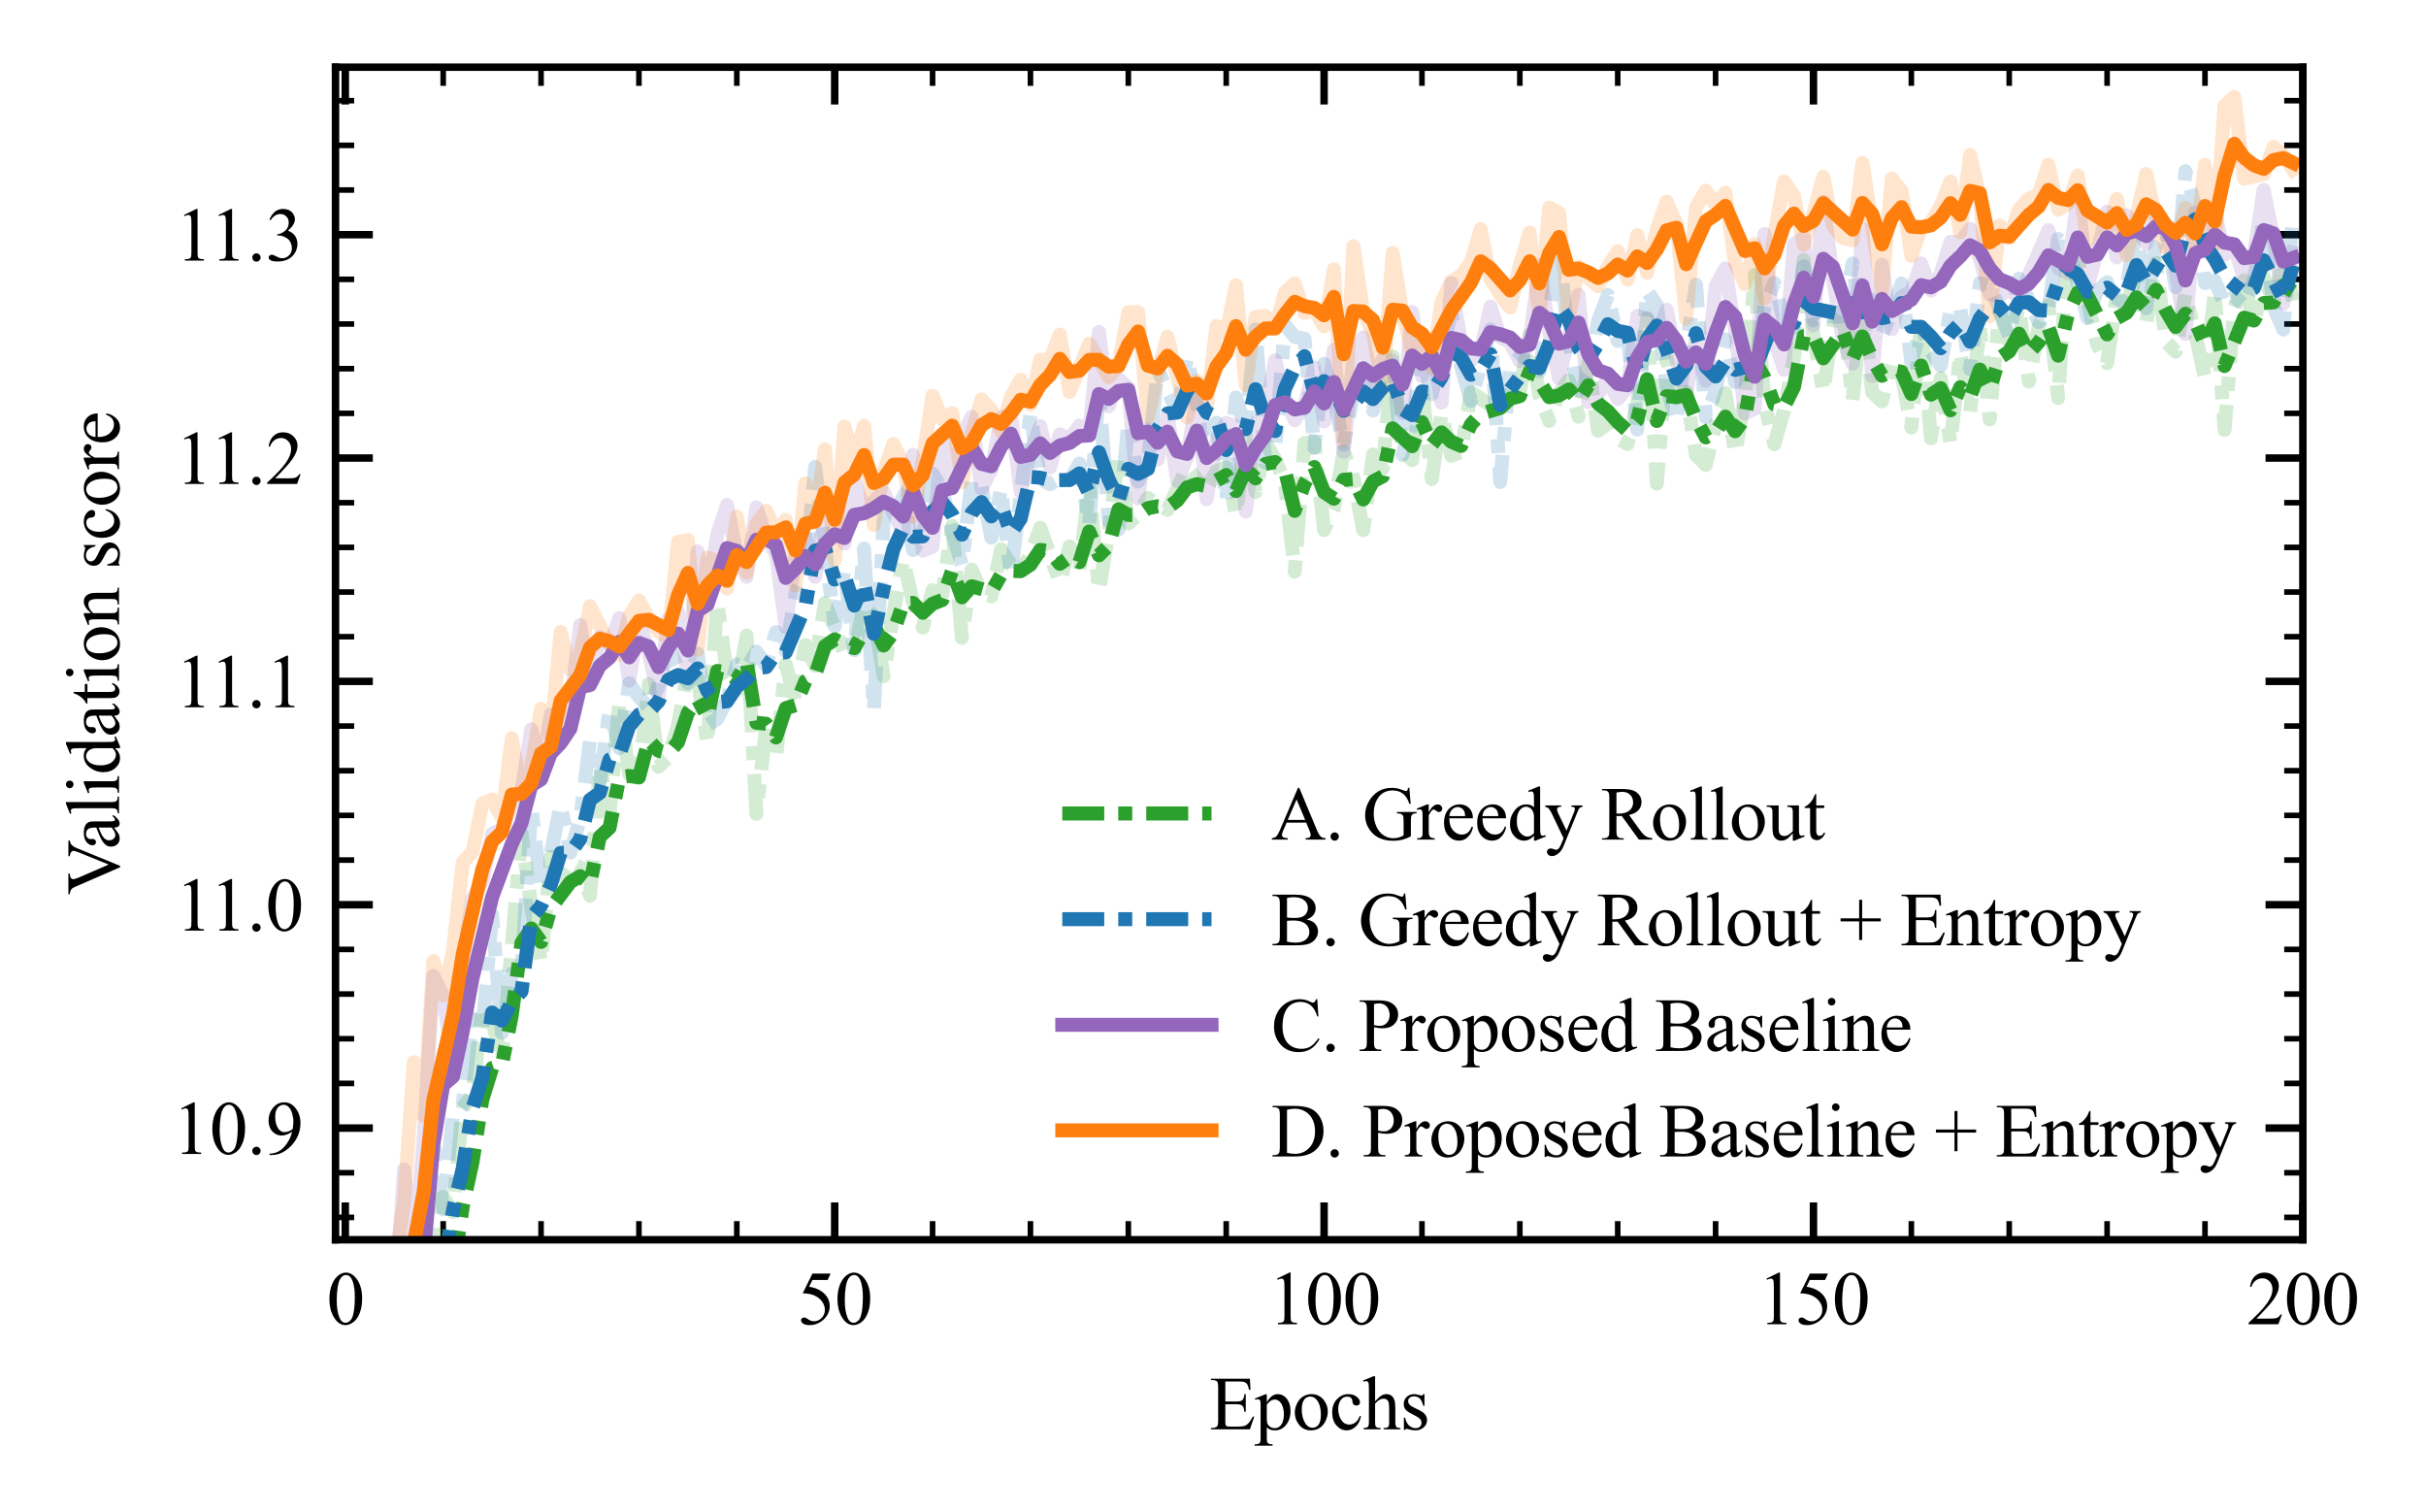 <?xml version="1.0" encoding="utf-8" standalone="no"?>
<!DOCTYPE svg PUBLIC "-//W3C//DTD SVG 1.1//EN"
  "http://www.w3.org/Graphics/SVG/1.1/DTD/svg11.dtd">
<svg height="162.12pt" version="1.1" viewBox="0 0 260.06 162.12" width="260.06pt" xmlns="http://www.w3.org/2000/svg" xmlns:xlink="http://www.w3.org/1999/xlink">
 <defs>
  <style type="text/css">*{stroke-linecap:butt;stroke-linejoin:round;}</style>
 </defs>
 <g id="figure_1">
  <g id="patch_1">
   <path d="M 0 162.12 
L 260.06 162.12 
L 260.06 0 
L 0 0 
z
" style="fill:#ffffff;"/>
  </g>
  <g id="axes_1">
   <g id="patch_2">
    <path d="M 35.966 132.887 
L 246.86 132.887 
L 246.86 7.2 
L 35.966 7.2 
z
" style="fill:#ffffff;"/>
   </g>
   <g id="matplotlib.axis_1">
    <g id="xtick_1">
     <g id="line2d_1">
      <defs>
       <path d="M 0 0 
L 0 -4 
" id="m31a21a17e6" style="stroke:#000000;stroke-width:0.8;"/>
      </defs>
      <g>
       <use style="stroke:#000000;stroke-width:0.8;" x="37.015" xlink:href="#m31a21a17e6" y="132.887"/>
      </g>
     </g>
     <g id="line2d_2">
      <defs>
       <path d="M 0 0 
L 0 4 
" id="m7ee896f14c" style="stroke:#000000;stroke-width:0.8;"/>
      </defs>
      <g>
       <use style="stroke:#000000;stroke-width:0.8;" x="37.015" xlink:href="#m7ee896f14c" y="7.2"/>
      </g>
     </g>
     <g id="text_1">
      <!-- 0 -->
      <g transform="translate(35.015 141.942)scale(0.08 -0.08)">
       <defs>
        <path d="M 231 2094 
Q 231 2819 450 3342 
Q 669 3866 1031 4122 
Q 1313 4325 1613 4325 
Q 2100 4325 2488 3828 
Q 2972 3213 2972 2159 
Q 2972 1422 2759 906 
Q 2547 391 2217 158 
Q 1888 -75 1581 -75 
Q 975 -75 572 641 
Q 231 1244 231 2094 
z
M 844 2016 
Q 844 1141 1059 588 
Q 1238 122 1591 122 
Q 1759 122 1940 273 
Q 2122 425 2216 781 
Q 2359 1319 2359 2297 
Q 2359 3022 2209 3506 
Q 2097 3866 1919 4016 
Q 1791 4119 1609 4119 
Q 1397 4119 1231 3928 
Q 1006 3669 925 3112 
Q 844 2556 844 2016 
z
" id="TimesNewRomanPSMT-30" transform="scale(0.016)"/>
       </defs>
       <use xlink:href="#TimesNewRomanPSMT-30"/>
      </g>
     </g>
    </g>
    <g id="xtick_2">
     <g id="line2d_3">
      <g>
       <use style="stroke:#000000;stroke-width:0.8;" x="89.477" xlink:href="#m31a21a17e6" y="132.887"/>
      </g>
     </g>
     <g id="line2d_4">
      <g>
       <use style="stroke:#000000;stroke-width:0.8;" x="89.477" xlink:href="#m7ee896f14c" y="7.2"/>
      </g>
     </g>
     <g id="text_2">
      <!-- 50 -->
      <g transform="translate(85.477 141.942)scale(0.08 -0.08)">
       <defs>
        <path d="M 2778 4238 
L 2534 3706 
L 1259 3706 
L 981 3138 
Q 1809 3016 2294 2522 
Q 2709 2097 2709 1522 
Q 2709 1188 2573 903 
Q 2438 619 2231 419 
Q 2025 219 1772 97 
Q 1413 -75 1034 -75 
Q 653 -75 479 54 
Q 306 184 306 341 
Q 306 428 378 495 
Q 450 563 559 563 
Q 641 563 702 538 
Q 763 513 909 409 
Q 1144 247 1384 247 
Q 1750 247 2026 523 
Q 2303 800 2303 1197 
Q 2303 1581 2056 1914 
Q 1809 2247 1375 2428 
Q 1034 2569 447 2591 
L 1259 4238 
L 2778 4238 
z
" id="TimesNewRomanPSMT-35" transform="scale(0.016)"/>
       </defs>
       <use xlink:href="#TimesNewRomanPSMT-35"/>
       <use x="50" xlink:href="#TimesNewRomanPSMT-30"/>
      </g>
     </g>
    </g>
    <g id="xtick_3">
     <g id="line2d_5">
      <g>
       <use style="stroke:#000000;stroke-width:0.8;" x="141.938" xlink:href="#m31a21a17e6" y="132.887"/>
      </g>
     </g>
     <g id="line2d_6">
      <g>
       <use style="stroke:#000000;stroke-width:0.8;" x="141.938" xlink:href="#m7ee896f14c" y="7.2"/>
      </g>
     </g>
     <g id="text_3">
      <!-- 100 -->
      <g transform="translate(135.938 141.942)scale(0.08 -0.08)">
       <defs>
        <path d="M 750 3822 
L 1781 4325 
L 1884 4325 
L 1884 747 
Q 1884 391 1914 303 
Q 1944 216 2037 169 
Q 2131 122 2419 116 
L 2419 0 
L 825 0 
L 825 116 
Q 1125 122 1212 167 
Q 1300 213 1334 289 
Q 1369 366 1369 747 
L 1369 3034 
Q 1369 3497 1338 3628 
Q 1316 3728 1258 3775 
Q 1200 3822 1119 3822 
Q 1003 3822 797 3725 
L 750 3822 
z
" id="TimesNewRomanPSMT-31" transform="scale(0.016)"/>
       </defs>
       <use xlink:href="#TimesNewRomanPSMT-31"/>
       <use x="50" xlink:href="#TimesNewRomanPSMT-30"/>
       <use x="100" xlink:href="#TimesNewRomanPSMT-30"/>
      </g>
     </g>
    </g>
    <g id="xtick_4">
     <g id="line2d_7">
      <g>
       <use style="stroke:#000000;stroke-width:0.8;" x="194.399" xlink:href="#m31a21a17e6" y="132.887"/>
      </g>
     </g>
     <g id="line2d_8">
      <g>
       <use style="stroke:#000000;stroke-width:0.8;" x="194.399" xlink:href="#m7ee896f14c" y="7.2"/>
      </g>
     </g>
     <g id="text_4">
      <!-- 150 -->
      <g transform="translate(188.399 141.942)scale(0.08 -0.08)">
       <use xlink:href="#TimesNewRomanPSMT-31"/>
       <use x="50" xlink:href="#TimesNewRomanPSMT-35"/>
       <use x="100" xlink:href="#TimesNewRomanPSMT-30"/>
      </g>
     </g>
    </g>
    <g id="xtick_5">
     <g id="line2d_9">
      <g>
       <use style="stroke:#000000;stroke-width:0.8;" x="246.86" xlink:href="#m31a21a17e6" y="132.887"/>
      </g>
     </g>
     <g id="line2d_10">
      <g>
       <use style="stroke:#000000;stroke-width:0.8;" x="246.86" xlink:href="#m7ee896f14c" y="7.2"/>
      </g>
     </g>
     <g id="text_5">
      <!-- 200 -->
      <g transform="translate(240.86 141.942)scale(0.08 -0.08)">
       <defs>
        <path d="M 2934 816 
L 2638 0 
L 138 0 
L 138 116 
Q 1241 1122 1691 1759 
Q 2141 2397 2141 2925 
Q 2141 3328 1894 3587 
Q 1647 3847 1303 3847 
Q 991 3847 742 3664 
Q 494 3481 375 3128 
L 259 3128 
Q 338 3706 661 4015 
Q 984 4325 1469 4325 
Q 1984 4325 2329 3994 
Q 2675 3663 2675 3213 
Q 2675 2891 2525 2569 
Q 2294 2063 1775 1497 
Q 997 647 803 472 
L 1909 472 
Q 2247 472 2383 497 
Q 2519 522 2628 598 
Q 2738 675 2819 816 
L 2934 816 
z
" id="TimesNewRomanPSMT-32" transform="scale(0.016)"/>
       </defs>
       <use xlink:href="#TimesNewRomanPSMT-32"/>
       <use x="50" xlink:href="#TimesNewRomanPSMT-30"/>
       <use x="100" xlink:href="#TimesNewRomanPSMT-30"/>
      </g>
     </g>
    </g>
    <g id="xtick_6">
     <g id="line2d_11">
      <defs>
       <path d="M 0 0 
L 0 -2 
" id="m1fbe8e44e4" style="stroke:#000000;stroke-width:0.6;"/>
      </defs>
      <g>
       <use style="stroke:#000000;stroke-width:0.6;" x="47.508" xlink:href="#m1fbe8e44e4" y="132.887"/>
      </g>
     </g>
     <g id="line2d_12">
      <defs>
       <path d="M 0 0 
L 0 2 
" id="ma883d25507" style="stroke:#000000;stroke-width:0.6;"/>
      </defs>
      <g>
       <use style="stroke:#000000;stroke-width:0.6;" x="47.508" xlink:href="#ma883d25507" y="7.2"/>
      </g>
     </g>
    </g>
    <g id="xtick_7">
     <g id="line2d_13">
      <g>
       <use style="stroke:#000000;stroke-width:0.6;" x="58" xlink:href="#m1fbe8e44e4" y="132.887"/>
      </g>
     </g>
     <g id="line2d_14">
      <g>
       <use style="stroke:#000000;stroke-width:0.6;" x="58" xlink:href="#ma883d25507" y="7.2"/>
      </g>
     </g>
    </g>
    <g id="xtick_8">
     <g id="line2d_15">
      <g>
       <use style="stroke:#000000;stroke-width:0.6;" x="68.492" xlink:href="#m1fbe8e44e4" y="132.887"/>
      </g>
     </g>
     <g id="line2d_16">
      <g>
       <use style="stroke:#000000;stroke-width:0.6;" x="68.492" xlink:href="#ma883d25507" y="7.2"/>
      </g>
     </g>
    </g>
    <g id="xtick_9">
     <g id="line2d_17">
      <g>
       <use style="stroke:#000000;stroke-width:0.6;" x="78.984" xlink:href="#m1fbe8e44e4" y="132.887"/>
      </g>
     </g>
     <g id="line2d_18">
      <g>
       <use style="stroke:#000000;stroke-width:0.6;" x="78.984" xlink:href="#ma883d25507" y="7.2"/>
      </g>
     </g>
    </g>
    <g id="xtick_10">
     <g id="line2d_19">
      <g>
       <use style="stroke:#000000;stroke-width:0.6;" x="99.969" xlink:href="#m1fbe8e44e4" y="132.887"/>
      </g>
     </g>
     <g id="line2d_20">
      <g>
       <use style="stroke:#000000;stroke-width:0.6;" x="99.969" xlink:href="#ma883d25507" y="7.2"/>
      </g>
     </g>
    </g>
    <g id="xtick_11">
     <g id="line2d_21">
      <g>
       <use style="stroke:#000000;stroke-width:0.6;" x="110.461" xlink:href="#m1fbe8e44e4" y="132.887"/>
      </g>
     </g>
     <g id="line2d_22">
      <g>
       <use style="stroke:#000000;stroke-width:0.6;" x="110.461" xlink:href="#ma883d25507" y="7.2"/>
      </g>
     </g>
    </g>
    <g id="xtick_12">
     <g id="line2d_23">
      <g>
       <use style="stroke:#000000;stroke-width:0.6;" x="120.953" xlink:href="#m1fbe8e44e4" y="132.887"/>
      </g>
     </g>
     <g id="line2d_24">
      <g>
       <use style="stroke:#000000;stroke-width:0.6;" x="120.953" xlink:href="#ma883d25507" y="7.2"/>
      </g>
     </g>
    </g>
    <g id="xtick_13">
     <g id="line2d_25">
      <g>
       <use style="stroke:#000000;stroke-width:0.6;" x="131.446" xlink:href="#m1fbe8e44e4" y="132.887"/>
      </g>
     </g>
     <g id="line2d_26">
      <g>
       <use style="stroke:#000000;stroke-width:0.6;" x="131.446" xlink:href="#ma883d25507" y="7.2"/>
      </g>
     </g>
    </g>
    <g id="xtick_14">
     <g id="line2d_27">
      <g>
       <use style="stroke:#000000;stroke-width:0.6;" x="152.43" xlink:href="#m1fbe8e44e4" y="132.887"/>
      </g>
     </g>
     <g id="line2d_28">
      <g>
       <use style="stroke:#000000;stroke-width:0.6;" x="152.43" xlink:href="#ma883d25507" y="7.2"/>
      </g>
     </g>
    </g>
    <g id="xtick_15">
     <g id="line2d_29">
      <g>
       <use style="stroke:#000000;stroke-width:0.6;" x="162.922" xlink:href="#m1fbe8e44e4" y="132.887"/>
      </g>
     </g>
     <g id="line2d_30">
      <g>
       <use style="stroke:#000000;stroke-width:0.6;" x="162.922" xlink:href="#ma883d25507" y="7.2"/>
      </g>
     </g>
    </g>
    <g id="xtick_16">
     <g id="line2d_31">
      <g>
       <use style="stroke:#000000;stroke-width:0.6;" x="173.414" xlink:href="#m1fbe8e44e4" y="132.887"/>
      </g>
     </g>
     <g id="line2d_32">
      <g>
       <use style="stroke:#000000;stroke-width:0.6;" x="173.414" xlink:href="#ma883d25507" y="7.2"/>
      </g>
     </g>
    </g>
    <g id="xtick_17">
     <g id="line2d_33">
      <g>
       <use style="stroke:#000000;stroke-width:0.6;" x="183.907" xlink:href="#m1fbe8e44e4" y="132.887"/>
      </g>
     </g>
     <g id="line2d_34">
      <g>
       <use style="stroke:#000000;stroke-width:0.6;" x="183.907" xlink:href="#ma883d25507" y="7.2"/>
      </g>
     </g>
    </g>
    <g id="xtick_18">
     <g id="line2d_35">
      <g>
       <use style="stroke:#000000;stroke-width:0.6;" x="204.891" xlink:href="#m1fbe8e44e4" y="132.887"/>
      </g>
     </g>
     <g id="line2d_36">
      <g>
       <use style="stroke:#000000;stroke-width:0.6;" x="204.891" xlink:href="#ma883d25507" y="7.2"/>
      </g>
     </g>
    </g>
    <g id="xtick_19">
     <g id="line2d_37">
      <g>
       <use style="stroke:#000000;stroke-width:0.6;" x="215.383" xlink:href="#m1fbe8e44e4" y="132.887"/>
      </g>
     </g>
     <g id="line2d_38">
      <g>
       <use style="stroke:#000000;stroke-width:0.6;" x="215.383" xlink:href="#ma883d25507" y="7.2"/>
      </g>
     </g>
    </g>
    <g id="xtick_20">
     <g id="line2d_39">
      <g>
       <use style="stroke:#000000;stroke-width:0.6;" x="225.876" xlink:href="#m1fbe8e44e4" y="132.887"/>
      </g>
     </g>
     <g id="line2d_40">
      <g>
       <use style="stroke:#000000;stroke-width:0.6;" x="225.876" xlink:href="#ma883d25507" y="7.2"/>
      </g>
     </g>
    </g>
    <g id="xtick_21">
     <g id="line2d_41">
      <g>
       <use style="stroke:#000000;stroke-width:0.6;" x="236.368" xlink:href="#m1fbe8e44e4" y="132.887"/>
      </g>
     </g>
     <g id="line2d_42">
      <g>
       <use style="stroke:#000000;stroke-width:0.6;" x="236.368" xlink:href="#ma883d25507" y="7.2"/>
      </g>
     </g>
    </g>
    <g id="text_6">
     <!-- Epochs -->
     <g transform="translate(129.638 153.208)scale(0.08 -0.08)">
      <defs>
       <path d="M 1338 4006 
L 1338 2331 
L 2269 2331 
Q 2631 2331 2753 2441 
Q 2916 2584 2934 2947 
L 3050 2947 
L 3050 1472 
L 2934 1472 
Q 2891 1781 2847 1869 
Q 2791 1978 2662 2040 
Q 2534 2103 2269 2103 
L 1338 2103 
L 1338 706 
Q 1338 425 1363 364 
Q 1388 303 1450 267 
Q 1513 231 1688 231 
L 2406 231 
Q 2766 231 2928 281 
Q 3091 331 3241 478 
Q 3434 672 3638 1063 
L 3763 1063 
L 3397 0 
L 131 0 
L 131 116 
L 281 116 
Q 431 116 566 188 
Q 666 238 702 338 
Q 738 438 738 747 
L 738 3500 
Q 738 3903 656 3997 
Q 544 4122 281 4122 
L 131 4122 
L 131 4238 
L 3397 4238 
L 3444 3309 
L 3322 3309 
Q 3256 3644 3176 3769 
Q 3097 3894 2941 3959 
Q 2816 4006 2500 4006 
L 1338 4006 
z
" id="TimesNewRomanPSMT-45" transform="scale(0.016)"/>
       <path d="M -6 2578 
L 875 2934 
L 994 2934 
L 994 2266 
Q 1216 2644 1439 2795 
Q 1663 2947 1909 2947 
Q 2341 2947 2628 2609 
Q 2981 2197 2981 1534 
Q 2981 794 2556 309 
Q 2206 -88 1675 -88 
Q 1444 -88 1275 -22 
Q 1150 25 994 166 
L 994 -706 
Q 994 -1000 1030 -1079 
Q 1066 -1159 1155 -1206 
Q 1244 -1253 1478 -1253 
L 1478 -1369 
L -22 -1369 
L -22 -1253 
L 56 -1253 
Q 228 -1256 350 -1188 
Q 409 -1153 442 -1076 
Q 475 -1000 475 -688 
L 475 2019 
Q 475 2297 450 2372 
Q 425 2447 370 2484 
Q 316 2522 222 2522 
Q 147 2522 31 2478 
L -6 2578 
z
M 994 2081 
L 994 1013 
Q 994 666 1022 556 
Q 1066 375 1236 237 
Q 1406 100 1666 100 
Q 1978 100 2172 344 
Q 2425 663 2425 1241 
Q 2425 1897 2138 2250 
Q 1938 2494 1663 2494 
Q 1513 2494 1366 2419 
Q 1253 2363 994 2081 
z
" id="TimesNewRomanPSMT-70" transform="scale(0.016)"/>
       <path d="M 1600 2947 
Q 2250 2947 2644 2453 
Q 2978 2031 2978 1484 
Q 2978 1100 2793 706 
Q 2609 313 2286 112 
Q 1963 -88 1566 -88 
Q 919 -88 538 428 
Q 216 863 216 1403 
Q 216 1797 411 2186 
Q 606 2575 925 2761 
Q 1244 2947 1600 2947 
z
M 1503 2744 
Q 1338 2744 1170 2645 
Q 1003 2547 900 2300 
Q 797 2053 797 1666 
Q 797 1041 1045 587 
Q 1294 134 1700 134 
Q 2003 134 2200 384 
Q 2397 634 2397 1244 
Q 2397 2006 2069 2444 
Q 1847 2744 1503 2744 
z
" id="TimesNewRomanPSMT-6f" transform="scale(0.016)"/>
       <path d="M 2631 1088 
Q 2516 522 2178 217 
Q 1841 -88 1431 -88 
Q 944 -88 581 321 
Q 219 731 219 1428 
Q 219 2103 620 2525 
Q 1022 2947 1584 2947 
Q 2006 2947 2278 2723 
Q 2550 2500 2550 2259 
Q 2550 2141 2473 2067 
Q 2397 1994 2259 1994 
Q 2075 1994 1981 2113 
Q 1928 2178 1911 2362 
Q 1894 2547 1784 2644 
Q 1675 2738 1481 2738 
Q 1169 2738 978 2506 
Q 725 2200 725 1697 
Q 725 1184 976 792 
Q 1228 400 1656 400 
Q 1963 400 2206 609 
Q 2378 753 2541 1131 
L 2631 1088 
z
" id="TimesNewRomanPSMT-63" transform="scale(0.016)"/>
       <path d="M 1041 4444 
L 1041 2350 
Q 1388 2731 1591 2839 
Q 1794 2947 1997 2947 
Q 2241 2947 2416 2812 
Q 2591 2678 2675 2391 
Q 2734 2191 2734 1659 
L 2734 647 
Q 2734 375 2778 275 
Q 2809 200 2884 156 
Q 2959 113 3159 113 
L 3159 0 
L 1753 0 
L 1753 113 
L 1819 113 
Q 2019 113 2097 173 
Q 2175 234 2206 353 
Q 2216 403 2216 647 
L 2216 1659 
Q 2216 2128 2167 2275 
Q 2119 2422 2012 2495 
Q 1906 2569 1756 2569 
Q 1603 2569 1437 2487 
Q 1272 2406 1041 2159 
L 1041 647 
Q 1041 353 1073 281 
Q 1106 209 1195 161 
Q 1284 113 1503 113 
L 1503 0 
L 84 0 
L 84 113 
Q 275 113 384 172 
Q 447 203 484 290 
Q 522 378 522 647 
L 522 3238 
Q 522 3728 498 3840 
Q 475 3953 426 3993 
Q 378 4034 297 4034 
Q 231 4034 84 3984 
L 41 4094 
L 897 4444 
L 1041 4444 
z
" id="TimesNewRomanPSMT-68" transform="scale(0.016)"/>
       <path d="M 2050 2947 
L 2050 1972 
L 1947 1972 
Q 1828 2431 1642 2597 
Q 1456 2763 1169 2763 
Q 950 2763 815 2647 
Q 681 2531 681 2391 
Q 681 2216 781 2091 
Q 878 1963 1175 1819 
L 1631 1597 
Q 2266 1288 2266 781 
Q 2266 391 1970 151 
Q 1675 -88 1309 -88 
Q 1047 -88 709 6 
Q 606 38 541 38 
Q 469 38 428 -44 
L 325 -44 
L 325 978 
L 428 978 
Q 516 541 762 319 
Q 1009 97 1316 97 
Q 1531 97 1667 223 
Q 1803 350 1803 528 
Q 1803 744 1651 891 
Q 1500 1038 1047 1263 
Q 594 1488 453 1669 
Q 313 1847 313 2119 
Q 313 2472 555 2709 
Q 797 2947 1181 2947 
Q 1350 2947 1591 2875 
Q 1750 2828 1803 2828 
Q 1853 2828 1881 2850 
Q 1909 2872 1947 2947 
L 2050 2947 
z
" id="TimesNewRomanPSMT-73" transform="scale(0.016)"/>
      </defs>
      <use xlink:href="#TimesNewRomanPSMT-45"/>
      <use x="61.084" xlink:href="#TimesNewRomanPSMT-70"/>
      <use x="111.084" xlink:href="#TimesNewRomanPSMT-6f"/>
      <use x="161.084" xlink:href="#TimesNewRomanPSMT-63"/>
      <use x="205.469" xlink:href="#TimesNewRomanPSMT-68"/>
      <use x="255.469" xlink:href="#TimesNewRomanPSMT-73"/>
     </g>
    </g>
   </g>
   <g id="matplotlib.axis_2">
    <g id="ytick_1">
     <g id="line2d_43">
      <defs>
       <path d="M 0 0 
L 4 0 
" id="m948aa0e143" style="stroke:#000000;stroke-width:0.8;"/>
      </defs>
      <g>
       <use style="stroke:#000000;stroke-width:0.8;" x="35.966" xlink:href="#m948aa0e143" y="120.917"/>
      </g>
     </g>
     <g id="line2d_44">
      <defs>
       <path d="M 0 0 
L -4 0 
" id="ma0d2b23043" style="stroke:#000000;stroke-width:0.8;"/>
      </defs>
      <g>
       <use style="stroke:#000000;stroke-width:0.8;" x="246.86" xlink:href="#ma0d2b23043" y="120.917"/>
      </g>
     </g>
     <g id="text_7">
      <!-- 10.9 -->
      <g transform="translate(18.466 123.694)scale(0.08 -0.08)">
       <defs>
        <path d="M 800 606 
Q 947 606 1047 504 
Q 1147 403 1147 259 
Q 1147 116 1045 14 
Q 944 -88 800 -88 
Q 656 -88 554 14 
Q 453 116 453 259 
Q 453 406 554 506 
Q 656 606 800 606 
z
" id="TimesNewRomanPSMT-2e" transform="scale(0.016)"/>
        <path d="M 338 -88 
L 338 28 
Q 744 34 1094 217 
Q 1444 400 1770 856 
Q 2097 1313 2225 1859 
Q 1734 1544 1338 1544 
Q 891 1544 572 1889 
Q 253 2234 253 2806 
Q 253 3363 572 3797 
Q 956 4325 1575 4325 
Q 2097 4325 2469 3894 
Q 2925 3359 2925 2575 
Q 2925 1869 2578 1258 
Q 2231 647 1613 244 
Q 1109 -88 516 -88 
L 338 -88 
z
M 2275 2091 
Q 2331 2497 2331 2741 
Q 2331 3044 2228 3395 
Q 2125 3747 1936 3934 
Q 1747 4122 1506 4122 
Q 1228 4122 1018 3872 
Q 809 3622 809 3128 
Q 809 2469 1088 2097 
Q 1291 1828 1588 1828 
Q 1731 1828 1928 1897 
Q 2125 1966 2275 2091 
z
" id="TimesNewRomanPSMT-39" transform="scale(0.016)"/>
       </defs>
       <use xlink:href="#TimesNewRomanPSMT-31"/>
       <use x="50" xlink:href="#TimesNewRomanPSMT-30"/>
       <use x="100" xlink:href="#TimesNewRomanPSMT-2e"/>
       <use x="125" xlink:href="#TimesNewRomanPSMT-39"/>
      </g>
     </g>
    </g>
    <g id="ytick_2">
     <g id="line2d_45">
      <g>
       <use style="stroke:#000000;stroke-width:0.8;" x="35.966" xlink:href="#m948aa0e143" y="96.977"/>
      </g>
     </g>
     <g id="line2d_46">
      <g>
       <use style="stroke:#000000;stroke-width:0.8;" x="246.86" xlink:href="#ma0d2b23043" y="96.977"/>
      </g>
     </g>
     <g id="text_8">
      <!-- 11.0 -->
      <g transform="translate(18.766 99.754)scale(0.08 -0.08)">
       <use xlink:href="#TimesNewRomanPSMT-31"/>
       <use x="46.25" xlink:href="#TimesNewRomanPSMT-31"/>
       <use x="96.25" xlink:href="#TimesNewRomanPSMT-2e"/>
       <use x="121.25" xlink:href="#TimesNewRomanPSMT-30"/>
      </g>
     </g>
    </g>
    <g id="ytick_3">
     <g id="line2d_47">
      <g>
       <use style="stroke:#000000;stroke-width:0.8;" x="35.966" xlink:href="#m948aa0e143" y="73.036"/>
      </g>
     </g>
     <g id="line2d_48">
      <g>
       <use style="stroke:#000000;stroke-width:0.8;" x="246.86" xlink:href="#ma0d2b23043" y="73.036"/>
      </g>
     </g>
     <g id="text_9">
      <!-- 11.1 -->
      <g transform="translate(18.766 75.814)scale(0.08 -0.08)">
       <use xlink:href="#TimesNewRomanPSMT-31"/>
       <use x="46.25" xlink:href="#TimesNewRomanPSMT-31"/>
       <use x="96.25" xlink:href="#TimesNewRomanPSMT-2e"/>
       <use x="121.25" xlink:href="#TimesNewRomanPSMT-31"/>
      </g>
     </g>
    </g>
    <g id="ytick_4">
     <g id="line2d_49">
      <g>
       <use style="stroke:#000000;stroke-width:0.8;" x="35.966" xlink:href="#m948aa0e143" y="49.096"/>
      </g>
     </g>
     <g id="line2d_50">
      <g>
       <use style="stroke:#000000;stroke-width:0.8;" x="246.86" xlink:href="#ma0d2b23043" y="49.096"/>
      </g>
     </g>
     <g id="text_10">
      <!-- 11.2 -->
      <g transform="translate(18.766 51.873)scale(0.08 -0.08)">
       <use xlink:href="#TimesNewRomanPSMT-31"/>
       <use x="46.25" xlink:href="#TimesNewRomanPSMT-31"/>
       <use x="96.25" xlink:href="#TimesNewRomanPSMT-2e"/>
       <use x="121.25" xlink:href="#TimesNewRomanPSMT-32"/>
      </g>
     </g>
    </g>
    <g id="ytick_5">
     <g id="line2d_51">
      <g>
       <use style="stroke:#000000;stroke-width:0.8;" x="35.966" xlink:href="#m948aa0e143" y="25.155"/>
      </g>
     </g>
     <g id="line2d_52">
      <g>
       <use style="stroke:#000000;stroke-width:0.8;" x="246.86" xlink:href="#ma0d2b23043" y="25.155"/>
      </g>
     </g>
     <g id="text_11">
      <!-- 11.3 -->
      <g transform="translate(18.766 27.933)scale(0.08 -0.08)">
       <defs>
        <path d="M 325 3431 
Q 506 3859 782 4092 
Q 1059 4325 1472 4325 
Q 1981 4325 2253 3994 
Q 2459 3747 2459 3466 
Q 2459 3003 1878 2509 
Q 2269 2356 2469 2072 
Q 2669 1788 2669 1403 
Q 2669 853 2319 450 
Q 1863 -75 997 -75 
Q 569 -75 414 31 
Q 259 138 259 259 
Q 259 350 332 419 
Q 406 488 509 488 
Q 588 488 669 463 
Q 722 447 909 348 
Q 1097 250 1169 231 
Q 1284 197 1416 197 
Q 1734 197 1970 444 
Q 2206 691 2206 1028 
Q 2206 1275 2097 1509 
Q 2016 1684 1919 1775 
Q 1784 1900 1550 2001 
Q 1316 2103 1072 2103 
L 972 2103 
L 972 2197 
Q 1219 2228 1467 2375 
Q 1716 2522 1828 2728 
Q 1941 2934 1941 3181 
Q 1941 3503 1739 3701 
Q 1538 3900 1238 3900 
Q 753 3900 428 3381 
L 325 3431 
z
" id="TimesNewRomanPSMT-33" transform="scale(0.016)"/>
       </defs>
       <use xlink:href="#TimesNewRomanPSMT-31"/>
       <use x="46.25" xlink:href="#TimesNewRomanPSMT-31"/>
       <use x="96.25" xlink:href="#TimesNewRomanPSMT-2e"/>
       <use x="121.25" xlink:href="#TimesNewRomanPSMT-33"/>
      </g>
     </g>
    </g>
    <g id="ytick_6">
     <g id="line2d_53">
      <defs>
       <path d="M 0 0 
L 2 0 
" id="mfe80c08a1f" style="stroke:#000000;stroke-width:0.6;"/>
      </defs>
      <g>
       <use style="stroke:#000000;stroke-width:0.6;" x="35.966" xlink:href="#mfe80c08a1f" y="130.493"/>
      </g>
     </g>
     <g id="line2d_54">
      <defs>
       <path d="M 0 0 
L -2 0 
" id="m3c62319d78" style="stroke:#000000;stroke-width:0.6;"/>
      </defs>
      <g>
       <use style="stroke:#000000;stroke-width:0.6;" x="246.86" xlink:href="#m3c62319d78" y="130.493"/>
      </g>
     </g>
    </g>
    <g id="ytick_7">
     <g id="line2d_55">
      <g>
       <use style="stroke:#000000;stroke-width:0.6;" x="35.966" xlink:href="#mfe80c08a1f" y="125.705"/>
      </g>
     </g>
     <g id="line2d_56">
      <g>
       <use style="stroke:#000000;stroke-width:0.6;" x="246.86" xlink:href="#m3c62319d78" y="125.705"/>
      </g>
     </g>
    </g>
    <g id="ytick_8">
     <g id="line2d_57">
      <g>
       <use style="stroke:#000000;stroke-width:0.6;" x="35.966" xlink:href="#mfe80c08a1f" y="116.129"/>
      </g>
     </g>
     <g id="line2d_58">
      <g>
       <use style="stroke:#000000;stroke-width:0.6;" x="246.86" xlink:href="#m3c62319d78" y="116.129"/>
      </g>
     </g>
    </g>
    <g id="ytick_9">
     <g id="line2d_59">
      <g>
       <use style="stroke:#000000;stroke-width:0.6;" x="35.966" xlink:href="#mfe80c08a1f" y="111.341"/>
      </g>
     </g>
     <g id="line2d_60">
      <g>
       <use style="stroke:#000000;stroke-width:0.6;" x="246.86" xlink:href="#m3c62319d78" y="111.341"/>
      </g>
     </g>
    </g>
    <g id="ytick_10">
     <g id="line2d_61">
      <g>
       <use style="stroke:#000000;stroke-width:0.6;" x="35.966" xlink:href="#mfe80c08a1f" y="106.553"/>
      </g>
     </g>
     <g id="line2d_62">
      <g>
       <use style="stroke:#000000;stroke-width:0.6;" x="246.86" xlink:href="#m3c62319d78" y="106.553"/>
      </g>
     </g>
    </g>
    <g id="ytick_11">
     <g id="line2d_63">
      <g>
       <use style="stroke:#000000;stroke-width:0.6;" x="35.966" xlink:href="#mfe80c08a1f" y="101.765"/>
      </g>
     </g>
     <g id="line2d_64">
      <g>
       <use style="stroke:#000000;stroke-width:0.6;" x="246.86" xlink:href="#m3c62319d78" y="101.765"/>
      </g>
     </g>
    </g>
    <g id="ytick_12">
     <g id="line2d_65">
      <g>
       <use style="stroke:#000000;stroke-width:0.6;" x="35.966" xlink:href="#mfe80c08a1f" y="92.188"/>
      </g>
     </g>
     <g id="line2d_66">
      <g>
       <use style="stroke:#000000;stroke-width:0.6;" x="246.86" xlink:href="#m3c62319d78" y="92.188"/>
      </g>
     </g>
    </g>
    <g id="ytick_13">
     <g id="line2d_67">
      <g>
       <use style="stroke:#000000;stroke-width:0.6;" x="35.966" xlink:href="#mfe80c08a1f" y="87.4"/>
      </g>
     </g>
     <g id="line2d_68">
      <g>
       <use style="stroke:#000000;stroke-width:0.6;" x="246.86" xlink:href="#m3c62319d78" y="87.4"/>
      </g>
     </g>
    </g>
    <g id="ytick_14">
     <g id="line2d_69">
      <g>
       <use style="stroke:#000000;stroke-width:0.6;" x="35.966" xlink:href="#mfe80c08a1f" y="82.612"/>
      </g>
     </g>
     <g id="line2d_70">
      <g>
       <use style="stroke:#000000;stroke-width:0.6;" x="246.86" xlink:href="#m3c62319d78" y="82.612"/>
      </g>
     </g>
    </g>
    <g id="ytick_15">
     <g id="line2d_71">
      <g>
       <use style="stroke:#000000;stroke-width:0.6;" x="35.966" xlink:href="#mfe80c08a1f" y="77.824"/>
      </g>
     </g>
     <g id="line2d_72">
      <g>
       <use style="stroke:#000000;stroke-width:0.6;" x="246.86" xlink:href="#m3c62319d78" y="77.824"/>
      </g>
     </g>
    </g>
    <g id="ytick_16">
     <g id="line2d_73">
      <g>
       <use style="stroke:#000000;stroke-width:0.6;" x="35.966" xlink:href="#mfe80c08a1f" y="68.248"/>
      </g>
     </g>
     <g id="line2d_74">
      <g>
       <use style="stroke:#000000;stroke-width:0.6;" x="246.86" xlink:href="#m3c62319d78" y="68.248"/>
      </g>
     </g>
    </g>
    <g id="ytick_17">
     <g id="line2d_75">
      <g>
       <use style="stroke:#000000;stroke-width:0.6;" x="35.966" xlink:href="#mfe80c08a1f" y="63.46"/>
      </g>
     </g>
     <g id="line2d_76">
      <g>
       <use style="stroke:#000000;stroke-width:0.6;" x="246.86" xlink:href="#m3c62319d78" y="63.46"/>
      </g>
     </g>
    </g>
    <g id="ytick_18">
     <g id="line2d_77">
      <g>
       <use style="stroke:#000000;stroke-width:0.6;" x="35.966" xlink:href="#mfe80c08a1f" y="58.672"/>
      </g>
     </g>
     <g id="line2d_78">
      <g>
       <use style="stroke:#000000;stroke-width:0.6;" x="246.86" xlink:href="#m3c62319d78" y="58.672"/>
      </g>
     </g>
    </g>
    <g id="ytick_19">
     <g id="line2d_79">
      <g>
       <use style="stroke:#000000;stroke-width:0.6;" x="35.966" xlink:href="#mfe80c08a1f" y="53.884"/>
      </g>
     </g>
     <g id="line2d_80">
      <g>
       <use style="stroke:#000000;stroke-width:0.6;" x="246.86" xlink:href="#m3c62319d78" y="53.884"/>
      </g>
     </g>
    </g>
    <g id="ytick_20">
     <g id="line2d_81">
      <g>
       <use style="stroke:#000000;stroke-width:0.6;" x="35.966" xlink:href="#mfe80c08a1f" y="44.308"/>
      </g>
     </g>
     <g id="line2d_82">
      <g>
       <use style="stroke:#000000;stroke-width:0.6;" x="246.86" xlink:href="#m3c62319d78" y="44.308"/>
      </g>
     </g>
    </g>
    <g id="ytick_21">
     <g id="line2d_83">
      <g>
       <use style="stroke:#000000;stroke-width:0.6;" x="35.966" xlink:href="#mfe80c08a1f" y="39.52"/>
      </g>
     </g>
     <g id="line2d_84">
      <g>
       <use style="stroke:#000000;stroke-width:0.6;" x="246.86" xlink:href="#m3c62319d78" y="39.52"/>
      </g>
     </g>
    </g>
    <g id="ytick_22">
     <g id="line2d_85">
      <g>
       <use style="stroke:#000000;stroke-width:0.6;" x="35.966" xlink:href="#mfe80c08a1f" y="34.731"/>
      </g>
     </g>
     <g id="line2d_86">
      <g>
       <use style="stroke:#000000;stroke-width:0.6;" x="246.86" xlink:href="#m3c62319d78" y="34.731"/>
      </g>
     </g>
    </g>
    <g id="ytick_23">
     <g id="line2d_87">
      <g>
       <use style="stroke:#000000;stroke-width:0.6;" x="35.966" xlink:href="#mfe80c08a1f" y="29.943"/>
      </g>
     </g>
     <g id="line2d_88">
      <g>
       <use style="stroke:#000000;stroke-width:0.6;" x="246.86" xlink:href="#m3c62319d78" y="29.943"/>
      </g>
     </g>
    </g>
    <g id="ytick_24">
     <g id="line2d_89">
      <g>
       <use style="stroke:#000000;stroke-width:0.6;" x="35.966" xlink:href="#mfe80c08a1f" y="20.367"/>
      </g>
     </g>
     <g id="line2d_90">
      <g>
       <use style="stroke:#000000;stroke-width:0.6;" x="246.86" xlink:href="#m3c62319d78" y="20.367"/>
      </g>
     </g>
    </g>
    <g id="ytick_25">
     <g id="line2d_91">
      <g>
       <use style="stroke:#000000;stroke-width:0.6;" x="35.966" xlink:href="#mfe80c08a1f" y="15.579"/>
      </g>
     </g>
     <g id="line2d_92">
      <g>
       <use style="stroke:#000000;stroke-width:0.6;" x="246.86" xlink:href="#m3c62319d78" y="15.579"/>
      </g>
     </g>
    </g>
    <g id="ytick_26">
     <g id="line2d_93">
      <g>
       <use style="stroke:#000000;stroke-width:0.6;" x="35.966" xlink:href="#mfe80c08a1f" y="10.791"/>
      </g>
     </g>
     <g id="line2d_94">
      <g>
       <use style="stroke:#000000;stroke-width:0.6;" x="246.86" xlink:href="#m3c62319d78" y="10.791"/>
      </g>
     </g>
    </g>
    <g id="text_12">
     <!-- Validation score -->
     <g transform="translate(12.755 95.924)rotate(-90)scale(0.08 -0.08)">
      <defs>
       <path d="M 4544 4238 
L 4544 4122 
Q 4319 4081 4203 3978 
Q 4038 3825 3909 3509 
L 2431 -97 
L 2316 -97 
L 728 3556 
Q 606 3838 556 3900 
Q 478 3997 364 4051 
Q 250 4106 56 4122 
L 56 4238 
L 1788 4238 
L 1788 4122 
Q 1494 4094 1406 4022 
Q 1319 3950 1319 3838 
Q 1319 3681 1463 3350 
L 2541 866 
L 3541 3319 
Q 3688 3681 3688 3822 
Q 3688 3913 3597 3995 
Q 3506 4078 3291 4113 
Q 3275 4116 3238 4122 
L 3238 4238 
L 4544 4238 
z
" id="TimesNewRomanPSMT-56" transform="scale(0.016)"/>
       <path d="M 1822 413 
Q 1381 72 1269 19 
Q 1100 -59 909 -59 
Q 613 -59 420 144 
Q 228 347 228 678 
Q 228 888 322 1041 
Q 450 1253 767 1440 
Q 1084 1628 1822 1897 
L 1822 2009 
Q 1822 2438 1686 2597 
Q 1550 2756 1291 2756 
Q 1094 2756 978 2650 
Q 859 2544 859 2406 
L 866 2225 
Q 866 2081 792 2003 
Q 719 1925 600 1925 
Q 484 1925 411 2006 
Q 338 2088 338 2228 
Q 338 2497 613 2722 
Q 888 2947 1384 2947 
Q 1766 2947 2009 2819 
Q 2194 2722 2281 2516 
Q 2338 2381 2338 1966 
L 2338 994 
Q 2338 584 2353 492 
Q 2369 400 2405 369 
Q 2441 338 2488 338 
Q 2538 338 2575 359 
Q 2641 400 2828 588 
L 2828 413 
Q 2478 -56 2159 -56 
Q 2006 -56 1915 50 
Q 1825 156 1822 413 
z
M 1822 616 
L 1822 1706 
Q 1350 1519 1213 1441 
Q 966 1303 859 1153 
Q 753 1003 753 825 
Q 753 600 887 451 
Q 1022 303 1197 303 
Q 1434 303 1822 616 
z
" id="TimesNewRomanPSMT-61" transform="scale(0.016)"/>
       <path d="M 1184 4444 
L 1184 647 
Q 1184 378 1223 290 
Q 1263 203 1344 158 
Q 1425 113 1647 113 
L 1647 0 
L 244 0 
L 244 113 
Q 441 113 512 153 
Q 584 194 625 287 
Q 666 381 666 647 
L 666 3247 
Q 666 3731 644 3842 
Q 622 3953 573 3993 
Q 525 4034 450 4034 
Q 369 4034 244 3984 
L 191 4094 
L 1044 4444 
L 1184 4444 
z
" id="TimesNewRomanPSMT-6c" transform="scale(0.016)"/>
       <path d="M 928 4444 
Q 1059 4444 1151 4351 
Q 1244 4259 1244 4128 
Q 1244 3997 1151 3903 
Q 1059 3809 928 3809 
Q 797 3809 703 3903 
Q 609 3997 609 4128 
Q 609 4259 701 4351 
Q 794 4444 928 4444 
z
M 1188 2947 
L 1188 647 
Q 1188 378 1227 289 
Q 1266 200 1342 156 
Q 1419 113 1622 113 
L 1622 0 
L 231 0 
L 231 113 
Q 441 113 512 153 
Q 584 194 626 287 
Q 669 381 669 647 
L 669 1750 
Q 669 2216 641 2353 
Q 619 2453 572 2492 
Q 525 2531 444 2531 
Q 356 2531 231 2484 
L 188 2597 
L 1050 2947 
L 1188 2947 
z
" id="TimesNewRomanPSMT-69" transform="scale(0.016)"/>
       <path d="M 2222 322 
Q 2013 103 1813 7 
Q 1613 -88 1381 -88 
Q 913 -88 563 304 
Q 213 697 213 1313 
Q 213 1928 600 2439 
Q 988 2950 1597 2950 
Q 1975 2950 2222 2709 
L 2222 3238 
Q 2222 3728 2198 3840 
Q 2175 3953 2125 3993 
Q 2075 4034 2000 4034 
Q 1919 4034 1784 3984 
L 1744 4094 
L 2597 4444 
L 2738 4444 
L 2738 1134 
Q 2738 631 2761 520 
Q 2784 409 2836 365 
Q 2888 322 2956 322 
Q 3041 322 3181 375 
L 3216 266 
L 2366 -88 
L 2222 -88 
L 2222 322 
z
M 2222 541 
L 2222 2016 
Q 2203 2228 2109 2403 
Q 2016 2578 1861 2667 
Q 1706 2756 1559 2756 
Q 1284 2756 1069 2509 
Q 784 2184 784 1559 
Q 784 928 1059 592 
Q 1334 256 1672 256 
Q 1956 256 2222 541 
z
" id="TimesNewRomanPSMT-64" transform="scale(0.016)"/>
       <path d="M 1031 3803 
L 1031 2863 
L 1700 2863 
L 1700 2644 
L 1031 2644 
L 1031 788 
Q 1031 509 1111 412 
Q 1191 316 1316 316 
Q 1419 316 1516 380 
Q 1613 444 1666 569 
L 1788 569 
Q 1678 263 1478 108 
Q 1278 -47 1066 -47 
Q 922 -47 784 33 
Q 647 113 581 261 
Q 516 409 516 719 
L 516 2644 
L 63 2644 
L 63 2747 
Q 234 2816 414 2980 
Q 594 3144 734 3369 
Q 806 3488 934 3803 
L 1031 3803 
z
" id="TimesNewRomanPSMT-74" transform="scale(0.016)"/>
       <path d="M 1034 2341 
Q 1538 2947 1994 2947 
Q 2228 2947 2397 2830 
Q 2566 2713 2666 2444 
Q 2734 2256 2734 1869 
L 2734 647 
Q 2734 375 2778 278 
Q 2813 200 2889 156 
Q 2966 113 3172 113 
L 3172 0 
L 1756 0 
L 1756 113 
L 1816 113 
Q 2016 113 2095 173 
Q 2175 234 2206 353 
Q 2219 400 2219 647 
L 2219 1819 
Q 2219 2209 2117 2386 
Q 2016 2563 1775 2563 
Q 1403 2563 1034 2156 
L 1034 647 
Q 1034 356 1069 288 
Q 1113 197 1189 155 
Q 1266 113 1500 113 
L 1500 0 
L 84 0 
L 84 113 
L 147 113 
Q 366 113 442 223 
Q 519 334 519 647 
L 519 1709 
Q 519 2225 495 2337 
Q 472 2450 423 2490 
Q 375 2531 294 2531 
Q 206 2531 84 2484 
L 38 2597 
L 900 2947 
L 1034 2947 
L 1034 2341 
z
" id="TimesNewRomanPSMT-6e" transform="scale(0.016)"/>
       <path id="TimesNewRomanPSMT-20" transform="scale(0.016)"/>
       <path d="M 1038 2947 
L 1038 2303 
Q 1397 2947 1775 2947 
Q 1947 2947 2059 2842 
Q 2172 2738 2172 2600 
Q 2172 2478 2090 2393 
Q 2009 2309 1897 2309 
Q 1788 2309 1652 2417 
Q 1516 2525 1450 2525 
Q 1394 2525 1328 2463 
Q 1188 2334 1038 2041 
L 1038 669 
Q 1038 431 1097 309 
Q 1138 225 1241 169 
Q 1344 113 1538 113 
L 1538 0 
L 72 0 
L 72 113 
Q 291 113 397 181 
Q 475 231 506 341 
Q 522 394 522 644 
L 522 1753 
Q 522 2253 501 2348 
Q 481 2444 426 2487 
Q 372 2531 291 2531 
Q 194 2531 72 2484 
L 41 2597 
L 906 2947 
L 1038 2947 
z
" id="TimesNewRomanPSMT-72" transform="scale(0.016)"/>
       <path d="M 681 1784 
Q 678 1147 991 784 
Q 1303 422 1725 422 
Q 2006 422 2214 576 
Q 2422 731 2563 1106 
L 2659 1044 
Q 2594 616 2278 264 
Q 1963 -88 1488 -88 
Q 972 -88 605 314 
Q 238 716 238 1394 
Q 238 2128 614 2539 
Q 991 2950 1559 2950 
Q 2041 2950 2350 2633 
Q 2659 2316 2659 1784 
L 681 1784 
z
M 681 1966 
L 2006 1966 
Q 1991 2241 1941 2353 
Q 1863 2528 1708 2628 
Q 1553 2728 1384 2728 
Q 1125 2728 920 2526 
Q 716 2325 681 1966 
z
" id="TimesNewRomanPSMT-65" transform="scale(0.016)"/>
      </defs>
      <use xlink:href="#TimesNewRomanPSMT-56"/>
      <use x="61.092" xlink:href="#TimesNewRomanPSMT-61"/>
      <use x="105.477" xlink:href="#TimesNewRomanPSMT-6c"/>
      <use x="133.26" xlink:href="#TimesNewRomanPSMT-69"/>
      <use x="161.043" xlink:href="#TimesNewRomanPSMT-64"/>
      <use x="211.043" xlink:href="#TimesNewRomanPSMT-61"/>
      <use x="255.428" xlink:href="#TimesNewRomanPSMT-74"/>
      <use x="283.211" xlink:href="#TimesNewRomanPSMT-69"/>
      <use x="310.994" xlink:href="#TimesNewRomanPSMT-6f"/>
      <use x="360.994" xlink:href="#TimesNewRomanPSMT-6e"/>
      <use x="410.994" xlink:href="#TimesNewRomanPSMT-20"/>
      <use x="435.994" xlink:href="#TimesNewRomanPSMT-73"/>
      <use x="474.91" xlink:href="#TimesNewRomanPSMT-63"/>
      <use x="519.295" xlink:href="#TimesNewRomanPSMT-6f"/>
      <use x="569.295" xlink:href="#TimesNewRomanPSMT-72"/>
      <use x="602.596" xlink:href="#TimesNewRomanPSMT-65"/>
     </g>
    </g>
   </g>
   <g id="line2d_95">
    <path clip-path="url(#p8818a7f116)" d="M 43.319 163.12 
L 44.36 144.187 
L 45.409 130.589 
L 46.458 136.502 
L 47.508 128.291 
L 48.557 129.919 
L 49.606 118.762 
L 50.655 117.35 
L 51.705 107.845 
L 52.754 109.426 
L 53.803 113.615 
L 55.901 89.363 
L 56.951 97.192 
L 58 103.129 
L 59.049 91.853 
L 60.098 93.912 
L 61.148 92.428 
L 62.197 92.979 
L 63.246 96.019 
L 64.295 82.109 
L 65.344 87.257 
L 66.394 75.191 
L 67.443 82.971 
L 68.492 83.57 
L 69.541 73.323 
L 70.591 82.181 
L 71.64 81.152 
L 72.689 77.728 
L 73.738 71.695 
L 74.787 72.725 
L 75.837 79.74 
L 76.886 64.513 
L 77.935 72.318 
L 78.984 74.018 
L 80.034 68.128 
L 81.083 87.233 
L 82.132 77.752 
L 83.181 81.248 
L 84.23 71.193 
L 85.28 75.143 
L 86.329 69.134 
L 87.378 71.36 
L 88.427 64.633 
L 90.526 70.02 
L 91.575 69.996 
L 92.624 64.801 
L 93.673 66.093 
L 94.723 72.462 
L 95.772 65.71 
L 96.821 60.013 
L 97.87 64.537 
L 98.92 67.267 
L 99.969 63.268 
L 101.018 63.699 
L 102.067 56.374 
L 103.117 68.368 
L 104.166 61.066 
L 105.215 63.532 
L 106.264 63.915 
L 107.313 58.887 
L 108.363 60.539 
L 109.412 61.281 
L 110.461 59.486 
L 111.51 56.565 
L 113.609 62.43 
L 114.658 58.576 
L 115.707 61.114 
L 116.756 52.04 
L 117.806 63.34 
L 118.855 56.9 
L 119.904 48.785 
L 120.953 56.11 
L 122.003 55.177 
L 123.052 53.381 
L 125.15 54.65 
L 127.249 50.149 
L 128.298 51.37 
L 129.347 52.399 
L 130.396 50.532 
L 131.446 50.101 
L 132.495 55.2 
L 133.544 46.797 
L 134.593 52.735 
L 135.642 47.42 
L 136.692 49.215 
L 137.741 51.729 
L 138.79 61.281 
L 139.839 47.492 
L 140.889 47.372 
L 141.938 56.805 
L 142.987 54.506 
L 144.036 48.377 
L 145.085 51.226 
L 146.135 56.829 
L 147.184 48.713 
L 148.233 50.221 
L 149.282 38.203 
L 150.332 48.21 
L 151.381 49.311 
L 152.43 41.411 
L 153.479 51.346 
L 154.528 44.332 
L 155.578 48.856 
L 156.627 48.473 
L 157.676 42.033 
L 159.775 43.446 
L 160.824 43.326 
L 161.873 41.267 
L 162.922 42.033 
L 163.971 35.857 
L 165.021 42.464 
L 166.07 45.122 
L 167.119 42.105 
L 168.168 40.764 
L 169.218 44.667 
L 170.267 38.897 
L 171.316 46.175 
L 172.365 45.313 
L 173.414 46.989 
L 174.464 47.588 
L 175.513 43.278 
L 176.562 34.109 
L 177.611 51.825 
L 178.661 38.466 
L 179.71 42.704 
L 180.759 41.985 
L 181.808 48.785 
L 182.857 49.838 
L 183.907 45.505 
L 184.956 42.153 
L 186.005 48.569 
L 187.054 42.608 
L 188.104 29.465 
L 189.153 43.254 
L 190.202 47.612 
L 191.251 43.972 
L 192.3 38.347 
L 193.35 27.861 
L 194.399 36 
L 195.448 41.985 
L 196.497 34.899 
L 197.547 33.199 
L 198.596 42.919 
L 199.645 32.481 
L 200.694 42.033 
L 201.743 43.015 
L 202.793 38.729 
L 203.842 40.142 
L 204.891 45.816 
L 205.94 34.612 
L 206.99 46.989 
L 208.039 40.549 
L 209.088 47.54 
L 210.137 37.796 
L 211.186 44.164 
L 212.236 35.186 
L 213.285 44.954 
L 214.334 33.319 
L 215.383 36.623 
L 216.433 32.912 
L 217.482 40.908 
L 218.531 34.995 
L 219.58 32.72 
L 220.629 42.656 
L 221.679 26.951 
L 222.728 27.908 
L 223.777 32.17 
L 224.826 36.958 
L 225.876 38.921 
L 226.925 31.499 
L 227.974 32.649 
L 229.023 29.393 
L 230.072 34.588 
L 231.122 28.196 
L 232.171 36.599 
L 233.22 37.7 
L 234.269 31.523 
L 235.319 35.737 
L 236.368 40.501 
L 237.417 31.332 
L 238.466 46.079 
L 239.515 32.984 
L 240.565 30.039 
L 241.614 34.803 
L 242.663 29.68 
L 243.712 32.314 
L 244.762 27.837 
L 245.811 32.242 
L 245.811 32.242 
" style="fill:none;stroke:#2ca02c;stroke-dasharray:4.5,1.5,1.5,1.5;stroke-dashoffset:0;stroke-opacity:0.2;stroke-width:1.5;"/>
   </g>
   <g id="line2d_96">
    <path clip-path="url(#p8818a7f116)" d="M 41.973 163.12 
L 42.262 153.332 
L 43.311 146.27 
L 44.36 142.416 
L 45.409 131.259 
L 46.458 122.234 
L 47.508 129.631 
L 48.557 119.624 
L 49.606 118.427 
L 50.655 109.162 
L 51.705 110.599 
L 52.754 98.054 
L 53.803 110.694 
L 54.852 104.374 
L 55.901 104.59 
L 56.951 86.491 
L 58 95.181 
L 59.049 91.446 
L 60.098 86.299 
L 61.148 91.374 
L 62.197 87.76 
L 63.246 79.404 
L 64.295 83.881 
L 65.344 76.053 
L 66.394 80.194 
L 67.443 73.252 
L 68.492 74.712 
L 69.541 75.813 
L 70.591 73.515 
L 71.64 69.421 
L 72.689 71.576 
L 73.738 73.228 
L 74.787 70.068 
L 75.837 77.728 
L 76.886 77.058 
L 77.935 75.023 
L 78.984 71.217 
L 80.034 71.6 
L 81.083 69.852 
L 82.132 71.336 
L 83.181 67.745 
L 84.23 69.804 
L 85.28 63.604 
L 86.329 61.377 
L 87.378 50.053 
L 89.477 67.123 
L 90.526 61.114 
L 91.575 69.708 
L 92.624 58.792 
L 93.673 76.124 
L 94.723 55.727 
L 95.772 52.591 
L 96.821 53.166 
L 97.87 58.959 
L 98.92 57.427 
L 99.969 50.772 
L 101.018 52.495 
L 102.067 57.02 
L 103.117 60.563 
L 104.166 51.49 
L 105.215 52.088 
L 106.264 57.642 
L 107.313 52.375 
L 108.363 61.664 
L 110.461 44.379 
L 111.51 51.346 
L 112.56 51.897 
L 113.609 51.322 
L 114.658 51.49 
L 115.707 49.694 
L 116.756 56.23 
L 117.806 41.794 
L 118.855 55.823 
L 119.904 56.757 
L 120.953 45.289 
L 122.003 51.61 
L 123.052 49.479 
L 124.101 39.615 
L 126.199 44.068 
L 127.249 38.323 
L 128.298 43.326 
L 129.347 46.869 
L 130.396 45.313 
L 131.446 53.62 
L 132.495 42.608 
L 133.544 46.007 
L 134.593 35.306 
L 135.642 49.575 
L 136.692 48.21 
L 137.741 34.827 
L 138.79 36.096 
L 139.839 36.312 
L 140.889 47.97 
L 141.938 38.993 
L 142.987 42.799 
L 144.036 47.635 
L 145.085 42.201 
L 146.135 39.95 
L 147.184 43.996 
L 148.233 39.591 
L 149.282 39.28 
L 150.332 48.761 
L 151.381 45.433 
L 152.43 38.155 
L 153.479 42.249 
L 155.578 33.439 
L 156.627 39.28 
L 157.676 42.967 
L 159.775 35.306 
L 160.824 51.657 
L 161.873 39.28 
L 162.922 38.275 
L 163.971 37.485 
L 165.021 39.807 
L 167.119 26.855 
L 168.168 36.455 
L 169.218 41.866 
L 170.267 40.19 
L 171.316 34.396 
L 172.365 31.619 
L 173.414 36.551 
L 174.464 35.952 
L 175.513 46.031 
L 176.562 31.188 
L 177.611 32.696 
L 178.661 41.435 
L 179.71 45.169 
L 180.759 37.078 
L 181.808 30.518 
L 182.857 44.715 
L 183.907 41.914 
L 184.956 36.383 
L 186.005 40.956 
L 187.054 38.969 
L 188.104 39.974 
L 189.153 32.768 
L 190.202 30.35 
L 191.251 34.468 
L 192.3 35.091 
L 193.35 28.555 
L 194.399 34.349 
L 195.448 33.654 
L 196.497 33.965 
L 197.547 33.941 
L 198.596 28.244 
L 199.645 36.383 
L 200.694 32.146 
L 201.743 35.857 
L 202.793 33.534 
L 203.842 30.398 
L 204.891 38.849 
L 205.94 35.043 
L 206.99 37.628 
L 208.039 39.208 
L 209.088 33.247 
L 210.137 33.128 
L 211.186 39.567 
L 212.236 30.35 
L 213.285 30.733 
L 214.334 33.08 
L 215.383 36.048 
L 216.433 29.872 
L 218.531 34.516 
L 219.58 33.367 
L 220.629 25.61 
L 221.679 26.687 
L 223.777 34.061 
L 224.826 31.164 
L 225.876 30.255 
L 226.925 32.984 
L 227.974 30.781 
L 229.023 24.03 
L 230.072 33.032 
L 231.122 26.065 
L 232.171 24.485 
L 233.22 30.781 
L 234.269 18.356 
L 235.319 22.115 
L 236.368 30.35 
L 237.417 30.063 
L 238.466 32.601 
L 239.515 31.787 
L 240.565 32.72 
L 241.614 30.087 
L 242.663 23.431 
L 243.712 32.912 
L 244.762 35.33 
L 245.811 22.977 
L 245.811 22.977 
" style="fill:none;stroke:#1f77b4;stroke-dasharray:4.5,1.5,1.5,1.5;stroke-dashoffset:0;stroke-opacity:0.2;stroke-width:1.5;"/>
   </g>
   <g id="line2d_97">
    <path clip-path="url(#p8818a7f116)" d="M 40.209 163.12 
L 41.212 153.141 
L 42.262 140.835 
L 43.311 125.346 
L 44.36 135.066 
L 45.409 122.329 
L 46.458 104.614 
L 47.508 106.768 
L 48.557 114.07 
L 49.606 103.201 
L 50.655 96.282 
L 51.705 94.511 
L 52.754 89.363 
L 53.803 88.885 
L 54.852 86.323 
L 55.901 84.815 
L 56.951 78.183 
L 58 82.541 
L 59.049 76.579 
L 60.098 78.04 
L 61.148 75.741 
L 62.197 67.003 
L 63.246 73.084 
L 64.295 68.296 
L 65.344 69.158 
L 66.394 66.261 
L 67.443 72.964 
L 68.492 66.572 
L 69.541 69.9 
L 70.591 74.832 
L 71.64 66.357 
L 72.689 65.615 
L 73.738 72.438 
L 74.787 59.103 
L 75.837 63.795 
L 76.886 57.355 
L 77.935 54.123 
L 78.984 59.51 
L 80.034 61.832 
L 81.083 54.386 
L 82.132 57.618 
L 83.181 59.39 
L 84.23 67.243 
L 85.28 59.486 
L 86.329 57.547 
L 87.378 61.832 
L 88.427 55.033 
L 89.477 55.703 
L 90.526 58.265 
L 91.575 51.466 
L 92.624 54.746 
L 94.723 52.687 
L 95.772 55.033 
L 96.821 56.996 
L 97.87 48.761 
L 98.92 59.031 
L 99.969 58.576 
L 101.018 46.51 
L 102.067 51.945 
L 103.117 46.845 
L 104.166 44.691 
L 105.215 52.375 
L 106.264 50.365 
L 107.313 44.786 
L 108.363 44.356 
L 109.412 52.711 
L 110.461 48.425 
L 111.51 45.672 
L 112.56 50.101 
L 113.609 46.558 
L 114.658 47.061 
L 115.707 45.624 
L 116.756 46.582 
L 117.806 35.593 
L 118.855 43.542 
L 119.904 40.621 
L 120.953 41.579 
L 122.003 53.429 
L 123.052 46.007 
L 124.101 49.263 
L 125.15 44.475 
L 126.199 51.562 
L 127.249 49.048 
L 128.298 42.416 
L 129.347 53.501 
L 130.396 47.037 
L 131.446 45.337 
L 132.495 45.672 
L 133.544 54.842 
L 134.593 45.385 
L 135.642 44.499 
L 136.692 38.61 
L 137.741 42.656 
L 138.79 45.05 
L 139.839 43.398 
L 140.889 39.376 
L 141.938 45.169 
L 142.987 37.485 
L 144.036 48.425 
L 145.085 38.299 
L 146.135 36.168 
L 147.184 41.459 
L 148.233 38.466 
L 149.282 38.658 
L 150.332 44.26 
L 151.381 33.439 
L 152.43 40.334 
L 153.479 36.814 
L 154.528 43.158 
L 155.578 30.35 
L 156.627 36.814 
L 157.676 38.682 
L 158.725 37.556 
L 159.775 32.864 
L 160.824 36.144 
L 161.873 36.718 
L 162.922 38.706 
L 163.971 36.575 
L 165.021 28.411 
L 166.07 35.641 
L 167.119 40.525 
L 169.218 31.595 
L 170.267 43.087 
L 171.316 42.249 
L 172.365 40.597 
L 173.414 42.775 
L 174.464 41.531 
L 175.513 33.87 
L 176.562 34.181 
L 177.611 36.096 
L 178.661 33.199 
L 179.71 38.514 
L 180.759 42.177 
L 181.808 36.288 
L 182.857 40.812 
L 183.907 30.662 
L 184.956 28.77 
L 186.005 35.545 
L 187.054 44.308 
L 188.104 43.805 
L 189.153 25.084 
L 190.202 36.383 
L 191.251 39.639 
L 192.3 26.185 
L 193.35 25.466 
L 194.399 34.875 
L 195.448 21.636 
L 196.497 29.943 
L 197.547 36.479 
L 198.596 38.993 
L 199.645 24.509 
L 200.694 40.31 
L 201.743 28.387 
L 202.793 35.282 
L 203.842 31.811 
L 204.891 31.212 
L 205.94 28.244 
L 206.99 31.141 
L 208.039 29.297 
L 209.088 25.921 
L 210.137 25.945 
L 211.186 24.533 
L 212.236 27.741 
L 213.285 31.547 
L 214.334 31.715 
L 215.383 30.973 
L 216.433 31.93 
L 219.58 24.676 
L 220.629 28.722 
L 221.679 29.297 
L 222.728 20.942 
L 223.777 30.638 
L 224.826 26.927 
L 225.876 22.689 
L 226.925 27.597 
L 227.974 23.073 
L 229.023 24.389 
L 230.072 26.113 
L 231.122 22.689 
L 232.171 24.82 
L 233.22 28.914 
L 234.269 35.785 
L 235.319 22.785 
L 236.368 26.185 
L 237.417 22.737 
L 238.466 27.286 
L 239.515 26.448 
L 240.565 29.896 
L 241.614 27.31 
L 242.663 20.367 
L 243.712 25.562 
L 244.762 32.553 
L 245.811 27.071 
L 245.811 27.071 
" style="fill:none;stroke:#9467bd;stroke-linecap:square;stroke-opacity:0.2;stroke-width:1.5;"/>
   </g>
   <g id="line2d_98">
    <path clip-path="url(#p8818a7f116)" d="M 39.872 163.12 
L 40.163 154.027 
L 41.212 140.285 
L 42.262 136.143 
L 43.311 128.817 
L 44.36 113.855 
L 45.409 119.6 
L 46.458 103.033 
L 47.508 106.696 
L 48.557 101.956 
L 49.606 92.428 
L 50.655 91.327 
L 51.705 86.155 
L 52.754 85.701 
L 53.803 87.688 
L 54.852 79.141 
L 55.901 84.958 
L 56.951 82.277 
L 58 75.981 
L 59.049 78.949 
L 60.098 67.745 
L 61.148 71.767 
L 62.197 70.211 
L 63.246 64.968 
L 65.344 69.134 
L 66.394 70.163 
L 67.443 66.046 
L 68.492 64.37 
L 69.541 66.261 
L 70.591 67.697 
L 71.64 68.44 
L 72.689 58.097 
L 73.738 57.882 
L 74.787 69.66 
L 75.837 59.773 
L 76.886 60.108 
L 77.935 63.101 
L 78.984 55.368 
L 80.034 61.377 
L 81.083 56.182 
L 82.132 54.77 
L 83.181 57.02 
L 84.23 55.727 
L 85.28 62.742 
L 86.329 51.825 
L 87.378 55.536 
L 88.427 48.162 
L 89.477 60.061 
L 90.526 45.72 
L 91.575 49.599 
L 92.624 45.624 
L 93.673 56.278 
L 94.723 50.58 
L 95.772 47.588 
L 96.821 49.766 
L 97.87 55.368 
L 98.92 49.311 
L 99.969 42.416 
L 101.018 45.002 
L 102.067 44.284 
L 103.117 51.705 
L 104.166 46.486 
L 105.215 42.823 
L 106.264 43.925 
L 107.313 46.223 
L 108.363 42.56 
L 109.412 40.693 
L 110.461 43.374 
L 111.51 38.562 
L 112.56 38.61 
L 113.609 35.857 
L 114.658 42.009 
L 116.756 36.838 
L 118.855 40.405 
L 119.904 39.113 
L 120.953 33.463 
L 122.003 33.439 
L 123.052 44.691 
L 124.101 39.95 
L 125.15 36.096 
L 127.249 44.739 
L 128.298 40.812 
L 129.347 43.781 
L 130.396 34.947 
L 131.446 35.713 
L 132.495 30.59 
L 133.544 41.291 
L 134.593 33.989 
L 135.642 33.87 
L 136.692 35.21 
L 137.741 31.356 
L 138.79 30.374 
L 139.839 33.534 
L 140.889 33.271 
L 141.938 34.995 
L 142.987 28.866 
L 144.036 47.18 
L 145.085 26.376 
L 146.135 33.487 
L 147.184 35.713 
L 148.233 41.674 
L 149.282 27.119 
L 150.332 33.415 
L 151.381 37.772 
L 152.43 36.79 
L 153.479 39.424 
L 154.528 32.409 
L 155.578 30.159 
L 156.627 29.56 
L 157.676 28.124 
L 158.725 24.557 
L 159.775 29.896 
L 160.824 31.619 
L 161.873 32.96 
L 162.922 28.435 
L 163.971 24.94 
L 165.021 33.941 
L 166.07 22.258 
L 167.119 22.809 
L 168.168 34.205 
L 169.218 28.579 
L 170.267 29.8 
L 171.316 30.685 
L 172.365 28.579 
L 173.414 26.927 
L 174.464 29.967 
L 175.513 25.203 
L 176.562 29.249 
L 177.611 24.557 
L 178.661 21.612 
L 179.71 24.006 
L 180.759 34.181 
L 181.808 22.235 
L 182.857 20.439 
L 183.907 21.947 
L 184.956 20.655 
L 186.005 28.268 
L 187.054 30.446 
L 188.104 26.161 
L 189.153 32.002 
L 190.202 25.179 
L 191.251 19.457 
L 192.3 20.966 
L 193.35 26.209 
L 194.399 22.809 
L 195.448 18.955 
L 196.497 24.198 
L 197.547 25.514 
L 198.596 25.754 
L 199.645 17.47 
L 201.743 31.093 
L 202.793 19.146 
L 203.842 20.463 
L 204.891 27.43 
L 205.94 24.461 
L 206.99 23.863 
L 208.039 22.067 
L 209.088 19.457 
L 210.137 24.892 
L 211.186 16.609 
L 212.236 21.085 
L 213.285 33.894 
L 214.334 24.174 
L 215.383 25.538 
L 216.433 22.45 
L 217.482 21.301 
L 218.531 20.846 
L 219.58 17.662 
L 220.629 22.474 
L 221.679 21.804 
L 222.728 18.811 
L 223.777 25.826 
L 224.826 24.102 
L 225.876 24.868 
L 226.925 21.325 
L 227.974 27.334 
L 229.023 23.216 
L 230.072 18.644 
L 231.122 23.455 
L 232.171 26.592 
L 233.22 26.185 
L 234.269 22.282 
L 235.319 26.735 
L 236.368 17.662 
L 237.417 26.209 
L 238.466 11.318 
L 239.515 10.384 
L 240.565 19.146 
L 242.663 18.691 
L 243.712 15.747 
L 244.762 16.609 
L 245.811 18.212 
L 245.811 18.212 
" style="fill:none;stroke:#ff7f0e;stroke-linecap:square;stroke-opacity:0.2;stroke-width:1.5;"/>
   </g>
   <g id="line2d_99">
    <path clip-path="url(#p8818a7f116)" d="M 45.055 163.12 
L 45.409 157.14 
L 47.508 140.647 
L 48.557 136.356 
L 49.606 129.318 
L 50.655 124.531 
L 51.705 117.857 
L 52.754 114.484 
L 53.803 114.137 
L 54.852 108.881 
L 55.901 101.074 
L 56.951 99.521 
L 58 100.964 
L 59.049 97.32 
L 61.148 94.545 
L 62.197 93.919 
L 63.246 94.759 
L 64.295 89.699 
L 65.344 88.722 
L 66.394 83.31 
L 67.443 83.174 
L 68.492 83.333 
L 69.541 79.329 
L 70.591 80.47 
L 71.64 80.743 
L 72.689 79.537 
L 73.738 76.4 
L 74.787 74.93 
L 75.837 76.854 
L 76.886 71.918 
L 77.935 72.078 
L 78.984 72.854 
L 80.034 70.964 
L 81.083 77.471 
L 82.132 77.584 
L 83.181 79.049 
L 84.23 75.907 
L 85.28 75.601 
L 86.329 73.014 
L 87.378 72.353 
L 88.427 69.265 
L 89.477 68.533 
L 90.526 69.127 
L 91.575 69.475 
L 92.624 67.605 
L 93.673 67 
L 94.723 69.185 
L 95.772 67.795 
L 96.821 64.682 
L 97.87 64.624 
L 98.92 65.681 
L 99.969 64.716 
L 101.018 64.309 
L 102.067 61.135 
L 103.117 64.028 
L 104.166 62.843 
L 106.264 63.437 
L 107.313 61.617 
L 108.363 61.186 
L 109.412 61.224 
L 110.461 60.529 
L 111.51 58.943 
L 112.56 59.103 
L 113.609 60.434 
L 114.658 59.691 
L 115.707 60.26 
L 116.756 56.972 
L 117.806 59.519 
L 118.855 58.472 
L 119.904 54.597 
L 120.953 55.202 
L 122.003 55.192 
L 123.052 54.468 
L 124.101 54.263 
L 125.15 54.418 
L 126.199 53.649 
L 127.249 52.249 
L 128.298 51.897 
L 129.347 52.098 
L 131.446 50.924 
L 132.495 52.634 
L 133.544 50.3 
L 134.593 51.274 
L 135.642 49.732 
L 136.692 49.525 
L 137.741 50.407 
L 138.79 54.757 
L 139.839 51.851 
L 140.889 50.059 
L 141.938 52.757 
L 142.987 53.457 
L 144.036 51.425 
L 145.085 51.346 
L 146.135 53.539 
L 147.184 51.608 
L 148.233 51.053 
L 149.282 45.913 
L 151.381 47.824 
L 152.43 45.259 
L 153.479 47.694 
L 154.528 46.349 
L 155.578 47.352 
L 156.627 47.8 
L 157.676 45.494 
L 158.725 44.368 
L 160.824 43.73 
L 161.873 42.745 
L 162.922 42.46 
L 163.971 39.819 
L 165.021 40.877 
L 166.07 42.575 
L 167.119 42.387 
L 168.168 41.738 
L 169.218 42.909 
L 170.267 41.304 
L 171.316 43.253 
L 172.365 44.077 
L 173.414 45.242 
L 174.464 46.18 
L 175.513 45.019 
L 176.562 40.655 
L 177.611 45.123 
L 178.661 42.46 
L 179.71 42.558 
L 180.759 42.329 
L 181.808 44.911 
L 182.857 46.882 
L 183.907 46.331 
L 184.956 44.66 
L 186.005 46.223 
L 187.054 44.777 
L 188.104 38.652 
L 189.153 40.493 
L 190.202 43.34 
L 191.251 43.593 
L 192.3 41.495 
L 193.35 36.041 
L 194.399 36.025 
L 195.448 38.409 
L 197.547 35.483 
L 198.596 38.457 
L 199.645 36.067 
L 200.694 38.453 
L 201.743 40.278 
L 202.793 39.659 
L 203.842 39.852 
L 204.891 42.237 
L 205.94 39.187 
L 206.99 42.308 
L 208.039 41.604 
L 209.088 43.978 
L 210.137 41.505 
L 211.186 42.569 
L 212.236 39.616 
L 213.285 41.751 
L 214.334 38.378 
L 215.383 37.676 
L 216.433 35.77 
L 217.482 37.826 
L 218.531 36.693 
L 219.58 35.104 
L 220.629 38.125 
L 221.679 33.655 
L 222.728 31.357 
L 223.777 31.682 
L 225.876 35.844 
L 226.925 34.106 
L 227.974 33.523 
L 229.023 31.871 
L 230.072 32.958 
L 231.122 31.053 
L 232.171 33.271 
L 233.22 35.043 
L 234.269 33.635 
L 235.319 34.476 
L 236.368 36.886 
L 237.417 34.664 
L 238.466 39.23 
L 240.565 34.055 
L 241.614 34.354 
L 242.663 32.484 
L 243.712 32.416 
L 244.762 30.584 
L 245.811 31.247 
L 245.811 31.247 
" style="fill:none;stroke:#2ca02c;stroke-dasharray:4.5,1.5,1.5,1.5;stroke-dashoffset:0;stroke-width:1.5;"/>
   </g>
   <g id="line2d_100">
    <path clip-path="url(#p8818a7f116)" d="M 44.743 163.12 
L 45.409 153.641 
L 46.458 141.078 
L 47.508 136.499 
L 48.557 129.749 
L 49.606 125.22 
L 50.655 118.797 
L 51.705 115.518 
L 52.754 108.532 
L 53.803 109.397 
L 54.852 107.388 
L 55.901 106.269 
L 56.951 98.357 
L 58 97.087 
L 59.049 94.831 
L 60.098 91.418 
L 61.148 91.401 
L 62.197 89.944 
L 63.246 85.728 
L 64.295 84.989 
L 65.344 81.415 
L 66.394 80.927 
L 67.443 77.857 
L 68.492 76.599 
L 69.541 76.285 
L 70.591 75.177 
L 71.64 72.874 
L 72.689 72.355 
L 73.738 72.704 
L 74.787 71.649 
L 75.837 74.081 
L 76.886 75.272 
L 77.935 75.172 
L 78.984 73.59 
L 80.034 72.794 
L 81.083 71.617 
L 82.132 71.505 
L 83.181 70.001 
L 84.23 69.922 
L 86.329 64.988 
L 87.378 59.014 
L 88.427 58.781 
L 89.477 62.118 
L 90.526 61.716 
L 91.575 64.913 
L 92.624 62.465 
L 93.673 67.928 
L 94.723 63.048 
L 95.772 58.865 
L 96.821 56.585 
L 97.87 57.535 
L 98.92 57.492 
L 99.969 54.804 
L 101.018 53.88 
L 102.067 55.136 
L 103.117 57.307 
L 104.166 54.98 
L 105.215 53.823 
L 106.264 55.351 
L 107.313 54.161 
L 108.363 57.162 
L 109.412 55.602 
L 110.461 51.113 
L 111.51 51.206 
L 112.56 51.482 
L 114.658 51.447 
L 115.707 50.746 
L 116.756 52.939 
L 117.806 48.481 
L 118.855 51.418 
L 119.904 53.553 
L 120.953 50.248 
L 122.003 50.792 
L 123.052 50.267 
L 124.101 46.006 
L 125.15 44.321 
L 126.199 44.22 
L 127.249 41.861 
L 128.298 42.447 
L 129.347 44.216 
L 130.396 44.655 
L 131.446 48.241 
L 132.495 45.988 
L 133.544 45.996 
L 134.593 41.72 
L 135.642 44.862 
L 136.692 46.201 
L 137.741 41.652 
L 138.79 39.429 
L 139.839 38.182 
L 140.889 42.098 
L 141.938 40.856 
L 142.987 41.633 
L 144.036 44.034 
L 145.085 43.301 
L 146.135 41.961 
L 147.184 42.775 
L 148.233 41.501 
L 149.282 40.613 
L 150.332 43.872 
L 151.381 44.496 
L 152.43 41.96 
L 153.479 42.075 
L 154.528 40.44 
L 155.578 37.64 
L 156.627 38.296 
L 157.676 40.164 
L 158.725 39.734 
L 159.775 37.963 
L 160.824 43.441 
L 161.873 41.776 
L 162.922 40.376 
L 163.971 39.219 
L 165.021 39.454 
L 166.07 36.876 
L 167.119 32.867 
L 168.168 34.303 
L 169.218 37.328 
L 170.267 38.473 
L 171.316 36.842 
L 172.365 34.753 
L 173.414 35.472 
L 174.464 35.664 
L 175.513 39.811 
L 176.562 36.362 
L 177.611 34.896 
L 178.661 37.511 
L 179.71 40.575 
L 180.759 39.176 
L 181.808 35.713 
L 182.857 39.313 
L 183.907 40.354 
L 184.956 38.765 
L 186.005 39.642 
L 187.054 39.373 
L 188.104 39.613 
L 190.202 34.265 
L 191.251 34.346 
L 192.3 34.644 
L 193.35 32.208 
L 194.399 33.064 
L 197.547 33.716 
L 198.596 31.527 
L 199.645 33.47 
L 200.694 32.94 
L 201.743 34.107 
L 202.793 33.878 
L 203.842 32.486 
L 204.891 35.031 
L 205.94 35.036 
L 206.99 36.073 
L 208.039 37.327 
L 209.088 35.695 
L 210.137 34.668 
L 211.186 36.628 
L 212.236 34.117 
L 213.285 32.763 
L 214.334 32.89 
L 215.383 34.153 
L 216.433 32.441 
L 217.482 32.39 
L 218.531 33.24 
L 219.58 33.291 
L 220.629 30.219 
L 221.679 28.806 
L 222.728 29.405 
L 223.777 31.267 
L 224.826 31.226 
L 225.876 30.837 
L 226.925 31.696 
L 227.974 31.33 
L 229.023 28.41 
L 230.072 30.259 
L 232.171 26.943 
L 233.22 28.478 
L 234.269 24.429 
L 235.319 23.504 
L 236.368 26.242 
L 237.417 27.771 
L 238.466 29.703 
L 240.565 31.41 
L 241.614 30.881 
L 242.663 27.901 
L 244.762 32.075 
L 245.811 28.436 
L 245.811 28.436 
" style="fill:none;stroke:#1f77b4;stroke-dasharray:4.5,1.5,1.5,1.5;stroke-dashoffset:0;stroke-width:1.5;"/>
   </g>
   <g id="line2d_101">
    <path clip-path="url(#p8818a7f116)" d="M 42.279 163.12 
L 43.311 148.16 
L 44.36 142.922 
L 45.409 134.685 
L 46.458 122.656 
L 47.508 116.301 
L 48.557 115.409 
L 49.606 110.526 
L 50.655 104.828 
L 52.754 96.166 
L 54.852 90.481 
L 55.901 88.215 
L 56.951 84.202 
L 58 83.538 
L 59.049 80.754 
L 60.098 79.668 
L 61.148 78.098 
L 62.197 73.66 
L 63.246 73.429 
L 64.295 71.376 
L 65.344 70.489 
L 66.394 68.798 
L 67.443 70.464 
L 68.492 68.908 
L 69.541 69.304 
L 70.591 71.515 
L 71.64 69.452 
L 72.689 67.917 
L 73.738 69.725 
L 74.787 65.476 
L 75.837 64.804 
L 77.935 58.744 
L 78.984 59.05 
L 80.034 60.163 
L 81.083 57.852 
L 82.132 57.759 
L 83.181 58.411 
L 84.23 61.944 
L 85.28 60.961 
L 86.329 59.595 
L 87.378 60.49 
L 88.427 58.307 
L 89.477 57.266 
L 90.526 57.665 
L 91.575 55.185 
L 92.624 55.01 
L 93.673 54.492 
L 94.723 53.77 
L 95.772 54.275 
L 96.821 55.364 
L 97.87 52.722 
L 98.92 55.246 
L 99.969 56.578 
L 101.018 52.551 
L 102.067 52.308 
L 104.166 47.95 
L 105.215 49.72 
L 106.264 49.978 
L 107.313 47.901 
L 108.363 46.483 
L 109.412 48.974 
L 110.461 48.755 
L 111.51 47.522 
L 112.56 48.553 
L 113.609 47.755 
L 114.658 47.478 
L 115.707 46.736 
L 116.756 46.675 
L 117.806 42.242 
L 118.855 42.762 
L 119.904 41.905 
L 120.953 41.775 
L 122.003 46.436 
L 123.052 46.265 
L 124.101 47.464 
L 125.15 46.269 
L 126.199 48.386 
L 127.249 48.651 
L 128.298 46.157 
L 129.347 49.095 
L 130.396 48.271 
L 131.446 47.098 
L 132.495 46.527 
L 133.544 49.853 
L 134.593 48.066 
L 135.642 46.639 
L 136.692 43.427 
L 137.741 43.119 
L 138.79 43.891 
L 139.839 43.694 
L 140.889 41.967 
L 141.938 43.248 
L 142.987 40.943 
L 144.036 43.936 
L 146.135 39.476 
L 147.184 40.269 
L 148.233 39.548 
L 149.282 39.192 
L 150.332 41.219 
L 151.381 38.107 
L 152.43 38.998 
L 153.479 38.124 
L 154.528 40.138 
L 155.578 36.223 
L 156.627 36.459 
L 157.676 37.348 
L 158.725 37.432 
L 159.775 35.605 
L 160.824 35.82 
L 161.873 36.18 
L 162.922 37.19 
L 163.971 36.944 
L 165.021 33.531 
L 166.07 34.375 
L 167.119 36.835 
L 168.168 36.559 
L 169.218 34.573 
L 170.267 37.979 
L 171.316 39.687 
L 172.365 40.051 
L 173.414 41.141 
L 174.464 41.297 
L 175.513 38.326 
L 176.562 36.668 
L 177.611 36.439 
L 178.661 35.143 
L 179.71 36.492 
L 180.759 38.766 
L 181.808 37.774 
L 182.857 38.99 
L 183.907 35.658 
L 184.956 32.903 
L 186.005 33.96 
L 187.054 38.099 
L 188.104 40.381 
L 189.153 34.262 
L 190.202 35.111 
L 191.251 36.922 
L 192.3 32.627 
L 193.35 29.763 
L 194.399 31.808 
L 195.448 27.739 
L 196.497 28.621 
L 198.596 34.656 
L 199.645 30.597 
L 200.694 34.482 
L 201.743 32.044 
L 202.793 33.339 
L 204.891 32.122 
L 205.94 30.57 
L 206.99 30.798 
L 208.039 30.198 
L 209.088 28.487 
L 210.137 27.471 
L 211.186 26.296 
L 212.236 26.874 
L 213.285 28.743 
L 214.334 29.932 
L 215.383 30.348 
L 216.433 30.981 
L 217.482 30.403 
L 218.531 29.166 
L 219.58 27.37 
L 221.679 28.465 
L 222.728 25.456 
L 223.777 27.529 
L 224.826 27.288 
L 225.876 25.449 
L 226.925 26.308 
L 227.974 25.014 
L 229.023 24.764 
L 230.072 25.304 
L 231.122 24.258 
L 232.171 24.483 
L 233.22 26.255 
L 234.269 30.067 
L 235.319 27.154 
L 236.368 26.766 
L 237.417 25.155 
L 238.466 26.007 
L 239.515 26.184 
L 240.565 27.668 
L 241.614 27.525 
L 242.663 24.662 
L 243.712 25.022 
L 244.762 28.034 
L 245.811 27.649 
L 245.811 27.649 
" style="fill:none;stroke:#9467bd;stroke-linecap:square;stroke-width:1.5;"/>
   </g>
   <g id="line2d_102">
    <path clip-path="url(#p8818a7f116)" d="M 41.878 163.12 
L 42.262 157.837 
L 43.311 146.229 
L 44.36 133.279 
L 45.409 127.808 
L 46.458 117.898 
L 48.557 108.833 
L 49.606 102.271 
L 51.705 93.198 
L 52.754 90.199 
L 53.803 89.194 
L 54.852 85.173 
L 55.901 85.087 
L 56.951 83.963 
L 58 80.77 
L 59.049 80.042 
L 60.098 75.123 
L 62.197 72.353 
L 63.246 69.399 
L 64.295 68.469 
L 65.344 68.735 
L 66.394 69.306 
L 68.492 66.549 
L 69.541 66.434 
L 71.64 67.539 
L 72.689 63.763 
L 73.738 61.41 
L 74.787 64.71 
L 75.837 62.735 
L 76.886 61.685 
L 77.935 62.251 
L 78.984 59.498 
L 80.034 60.25 
L 82.132 57.081 
L 83.181 57.057 
L 84.23 56.525 
L 85.28 59.012 
L 86.329 56.137 
L 87.378 55.896 
L 88.427 52.803 
L 89.477 55.706 
L 90.526 51.712 
L 91.575 50.866 
L 92.624 48.77 
L 93.673 51.773 
L 94.723 51.296 
L 95.772 49.812 
L 96.821 49.794 
L 97.87 52.024 
L 98.92 50.939 
L 99.969 47.53 
L 102.067 45.625 
L 103.117 48.057 
L 104.166 47.429 
L 105.215 45.586 
L 106.264 44.922 
L 107.313 45.442 
L 108.363 44.289 
L 109.412 42.851 
L 110.461 43.06 
L 111.51 41.261 
L 112.56 40.2 
L 113.609 38.463 
L 114.658 39.882 
L 115.707 39.727 
L 116.756 38.572 
L 117.806 38.577 
L 118.855 39.308 
L 119.904 39.23 
L 120.953 36.923 
L 122.003 35.529 
L 123.052 39.194 
L 124.101 39.497 
L 125.15 38.136 
L 126.199 39.063 
L 127.249 41.333 
L 128.298 41.125 
L 129.347 42.187 
L 130.396 39.291 
L 131.446 37.86 
L 132.495 34.952 
L 133.544 37.488 
L 134.593 36.088 
L 135.642 35.201 
L 136.692 35.205 
L 137.741 33.665 
L 138.79 32.349 
L 139.839 32.823 
L 140.889 33.002 
L 141.938 33.799 
L 142.987 31.826 
L 144.036 37.968 
L 145.085 33.331 
L 146.135 33.393 
L 147.184 34.321 
L 148.233 37.262 
L 149.282 33.205 
L 150.332 33.289 
L 151.381 35.082 
L 152.43 35.765 
L 153.479 37.229 
L 155.578 33.244 
L 157.676 30.312 
L 158.725 28.01 
L 159.775 28.764 
L 161.873 31.128 
L 162.922 30.051 
L 163.971 28.006 
L 165.021 30.38 
L 166.07 27.132 
L 167.119 25.403 
L 168.168 28.923 
L 169.218 28.786 
L 170.267 29.191 
L 171.316 29.789 
L 172.365 29.305 
L 173.414 28.354 
L 174.464 28.999 
L 175.513 27.481 
L 176.562 28.188 
L 177.611 26.736 
L 178.661 24.686 
L 179.71 24.414 
L 180.759 28.321 
L 182.857 23.707 
L 183.907 23.003 
L 184.956 22.064 
L 187.054 26.906 
L 188.104 26.608 
L 189.153 28.765 
L 190.202 27.331 
L 191.251 24.182 
L 192.3 22.895 
L 193.35 24.221 
L 194.399 23.656 
L 195.448 21.776 
L 198.596 24.613 
L 199.645 21.756 
L 200.694 22.915 
L 201.743 26.186 
L 202.793 23.37 
L 203.842 22.207 
L 204.891 24.296 
L 205.94 24.362 
L 206.99 24.162 
L 208.039 23.324 
L 209.088 21.778 
L 210.137 23.023 
L 211.186 20.457 
L 212.236 20.709 
L 213.285 25.983 
L 214.334 25.259 
L 215.383 25.371 
L 217.482 23.042 
L 218.531 22.164 
L 219.58 20.363 
L 220.629 21.207 
L 221.679 21.446 
L 222.728 20.392 
L 223.777 22.565 
L 225.876 23.855 
L 226.925 22.843 
L 227.974 24.639 
L 229.023 24.07 
L 230.072 21.899 
L 231.122 22.522 
L 232.171 24.15 
L 233.22 24.964 
L 234.269 23.891 
L 235.319 25.029 
L 236.368 22.082 
L 237.417 23.733 
L 238.466 18.767 
L 239.515 15.414 
L 240.565 16.907 
L 241.614 17.716 
L 242.663 18.106 
L 243.712 17.163 
L 244.762 16.941 
L 245.811 17.45 
L 245.811 17.45 
" style="fill:none;stroke:#ff7f0e;stroke-linecap:square;stroke-width:1.5;"/>
   </g>
   <g id="patch_3">
    <path d="M 35.966 132.887 
L 35.966 7.2 
" style="fill:none;stroke:#000000;stroke-linecap:square;stroke-linejoin:miter;stroke-width:0.8;"/>
   </g>
   <g id="patch_4">
    <path d="M 246.86 132.887 
L 246.86 7.2 
" style="fill:none;stroke:#000000;stroke-linecap:square;stroke-linejoin:miter;stroke-width:0.8;"/>
   </g>
   <g id="patch_5">
    <path d="M 35.966 132.887 
L 246.86 132.887 
" style="fill:none;stroke:#000000;stroke-linecap:square;stroke-linejoin:miter;stroke-width:0.8;"/>
   </g>
   <g id="patch_6">
    <path d="M 35.966 7.2 
L 246.86 7.2 
" style="fill:none;stroke:#000000;stroke-linecap:square;stroke-linejoin:miter;stroke-width:0.8;"/>
   </g>
   <g id="legend_1">
    <g id="line2d_103">
     <path d="M 113.873 87.197 
L 129.873 87.197 
" style="fill:none;stroke:#2ca02c;stroke-dasharray:4.5,1.5,1.5,1.5;stroke-dashoffset:0;stroke-width:1.5;"/>
    </g>
    <g id="line2d_104"/>
    <g id="text_13">
     <!-- A. Greedy Rollout -->
     <g transform="translate(136.273 89.997)scale(0.08 -0.08)">
      <defs>
       <path d="M 2928 1419 
L 1288 1419 
L 1000 750 
Q 894 503 894 381 
Q 894 284 986 211 
Q 1078 138 1384 116 
L 1384 0 
L 50 0 
L 50 116 
Q 316 163 394 238 
Q 553 388 747 847 
L 2238 4334 
L 2347 4334 
L 3822 809 
Q 4000 384 4145 257 
Q 4291 131 4550 116 
L 4550 0 
L 2878 0 
L 2878 116 
Q 3131 128 3220 200 
Q 3309 272 3309 375 
Q 3309 513 3184 809 
L 2928 1419 
z
M 2841 1650 
L 2122 3363 
L 1384 1650 
L 2841 1650 
z
" id="TimesNewRomanPSMT-41" transform="scale(0.016)"/>
       <path d="M 3928 4334 
L 4038 2997 
L 3928 2997 
Q 3763 3497 3500 3750 
Q 3122 4116 2528 4116 
Q 1719 4116 1297 3475 
Q 944 2934 944 2188 
Q 944 1581 1178 1081 
Q 1413 581 1792 348 
Q 2172 116 2572 116 
Q 2806 116 3025 175 
Q 3244 234 3447 350 
L 3447 1575 
Q 3447 1894 3398 1992 
Q 3350 2091 3248 2142 
Q 3147 2194 2891 2194 
L 2891 2313 
L 4531 2313 
L 4531 2194 
L 4453 2194 
Q 4209 2194 4119 2031 
Q 4056 1916 4056 1575 
L 4056 278 
Q 3697 84 3347 -6 
Q 2997 -97 2569 -97 
Q 1341 -97 703 691 
Q 225 1281 225 2053 
Q 225 2613 494 3125 
Q 813 3734 1369 4063 
Q 1834 4334 2469 4334 
Q 2700 4334 2889 4296 
Q 3078 4259 3425 4131 
Q 3600 4066 3659 4066 
Q 3719 4066 3761 4120 
Q 3803 4175 3813 4334 
L 3928 4334 
z
" id="TimesNewRomanPSMT-47" transform="scale(0.016)"/>
       <path d="M 38 2863 
L 1372 2863 
L 1372 2747 
L 1306 2747 
Q 1166 2747 1095 2686 
Q 1025 2625 1025 2534 
Q 1025 2413 1128 2197 
L 1825 753 
L 2466 2334 
Q 2519 2463 2519 2588 
Q 2519 2644 2497 2672 
Q 2472 2706 2419 2726 
Q 2366 2747 2231 2747 
L 2231 2863 
L 3163 2863 
L 3163 2747 
Q 3047 2734 2984 2696 
Q 2922 2659 2847 2556 
Q 2819 2513 2741 2316 
L 1575 -541 
Q 1406 -956 1132 -1168 
Q 859 -1381 606 -1381 
Q 422 -1381 303 -1275 
Q 184 -1169 184 -1031 
Q 184 -900 270 -820 
Q 356 -741 506 -741 
Q 609 -741 788 -809 
Q 913 -856 944 -856 
Q 1038 -856 1148 -759 
Q 1259 -663 1372 -384 
L 1575 113 
L 547 2272 
Q 500 2369 397 2513 
Q 319 2622 269 2659 
Q 197 2709 38 2747 
L 38 2863 
z
" id="TimesNewRomanPSMT-79" transform="scale(0.016)"/>
       <path d="M 4325 0 
L 3194 0 
L 1759 1981 
Q 1600 1975 1500 1975 
Q 1459 1975 1412 1976 
Q 1366 1978 1316 1981 
L 1316 750 
Q 1316 350 1403 253 
Q 1522 116 1759 116 
L 1925 116 
L 1925 0 
L 109 0 
L 109 116 
L 269 116 
Q 538 116 653 291 
Q 719 388 719 750 
L 719 3488 
Q 719 3888 631 3984 
Q 509 4122 269 4122 
L 109 4122 
L 109 4238 
L 1653 4238 
Q 2328 4238 2648 4139 
Q 2969 4041 3192 3777 
Q 3416 3513 3416 3147 
Q 3416 2756 3161 2468 
Q 2906 2181 2372 2063 
L 3247 847 
Q 3547 428 3762 290 
Q 3978 153 4325 116 
L 4325 0 
z
M 1316 2178 
Q 1375 2178 1419 2176 
Q 1463 2175 1491 2175 
Q 2097 2175 2405 2437 
Q 2713 2700 2713 3106 
Q 2713 3503 2464 3751 
Q 2216 4000 1806 4000 
Q 1625 4000 1316 3941 
L 1316 2178 
z
" id="TimesNewRomanPSMT-52" transform="scale(0.016)"/>
       <path d="M 2709 2863 
L 2709 1128 
Q 2709 631 2732 520 
Q 2756 409 2807 365 
Q 2859 322 2928 322 
Q 3025 322 3147 375 
L 3191 266 
L 2334 -88 
L 2194 -88 
L 2194 519 
Q 1825 119 1631 15 
Q 1438 -88 1222 -88 
Q 981 -88 804 51 
Q 628 191 559 409 
Q 491 628 491 1028 
L 491 2306 
Q 491 2509 447 2587 
Q 403 2666 317 2708 
Q 231 2750 6 2747 
L 6 2863 
L 1009 2863 
L 1009 947 
Q 1009 547 1148 422 
Q 1288 297 1484 297 
Q 1619 297 1789 381 
Q 1959 466 2194 703 
L 2194 2325 
Q 2194 2569 2105 2655 
Q 2016 2741 1734 2747 
L 1734 2863 
L 2709 2863 
z
" id="TimesNewRomanPSMT-75" transform="scale(0.016)"/>
      </defs>
      <use xlink:href="#TimesNewRomanPSMT-41"/>
      <use x="72.217" xlink:href="#TimesNewRomanPSMT-2e"/>
      <use x="97.217" xlink:href="#TimesNewRomanPSMT-20"/>
      <use x="122.217" xlink:href="#TimesNewRomanPSMT-47"/>
      <use x="194.434" xlink:href="#TimesNewRomanPSMT-72"/>
      <use x="227.734" xlink:href="#TimesNewRomanPSMT-65"/>
      <use x="272.119" xlink:href="#TimesNewRomanPSMT-65"/>
      <use x="316.504" xlink:href="#TimesNewRomanPSMT-64"/>
      <use x="366.504" xlink:href="#TimesNewRomanPSMT-79"/>
      <use x="416.504" xlink:href="#TimesNewRomanPSMT-20"/>
      <use x="441.504" xlink:href="#TimesNewRomanPSMT-52"/>
      <use x="508.203" xlink:href="#TimesNewRomanPSMT-6f"/>
      <use x="558.203" xlink:href="#TimesNewRomanPSMT-6c"/>
      <use x="585.986" xlink:href="#TimesNewRomanPSMT-6c"/>
      <use x="613.77" xlink:href="#TimesNewRomanPSMT-6f"/>
      <use x="663.77" xlink:href="#TimesNewRomanPSMT-75"/>
      <use x="713.77" xlink:href="#TimesNewRomanPSMT-74"/>
     </g>
    </g>
    <g id="line2d_105">
     <path d="M 113.873 98.523 
L 129.873 98.523 
" style="fill:none;stroke:#1f77b4;stroke-dasharray:4.5,1.5,1.5,1.5;stroke-dashoffset:0;stroke-width:1.5;"/>
    </g>
    <g id="line2d_106"/>
    <g id="text_14">
     <!-- B. Greedy Rollout + Entropy -->
     <g transform="translate(136.273 101.323)scale(0.08 -0.08)">
      <defs>
       <path d="M 2956 2163 
Q 3397 2069 3616 1863 
Q 3919 1575 3919 1159 
Q 3919 844 3719 555 
Q 3519 266 3170 133 
Q 2822 0 2106 0 
L 106 0 
L 106 116 
L 266 116 
Q 531 116 647 284 
Q 719 394 719 750 
L 719 3488 
Q 719 3881 628 3984 
Q 506 4122 266 4122 
L 106 4122 
L 106 4238 
L 1938 4238 
Q 2450 4238 2759 4163 
Q 3228 4050 3475 3764 
Q 3722 3478 3722 3106 
Q 3722 2788 3528 2536 
Q 3334 2284 2956 2163 
z
M 1319 2331 
Q 1434 2309 1582 2298 
Q 1731 2288 1909 2288 
Q 2366 2288 2595 2386 
Q 2825 2484 2947 2687 
Q 3069 2891 3069 3131 
Q 3069 3503 2766 3765 
Q 2463 4028 1881 4028 
Q 1569 4028 1319 3959 
L 1319 2331 
z
M 1319 306 
Q 1681 222 2034 222 
Q 2600 222 2897 476 
Q 3194 731 3194 1106 
Q 3194 1353 3059 1581 
Q 2925 1809 2622 1940 
Q 2319 2072 1872 2072 
Q 1678 2072 1540 2065 
Q 1403 2059 1319 2044 
L 1319 306 
z
" id="TimesNewRomanPSMT-42" transform="scale(0.016)"/>
       <path d="M 1672 441 
L 1672 2000 
L 116 2000 
L 116 2256 
L 1672 2256 
L 1672 3809 
L 1922 3809 
L 1922 2256 
L 3484 2256 
L 3484 2000 
L 1922 2000 
L 1922 441 
L 1672 441 
z
" id="TimesNewRomanPSMT-2b" transform="scale(0.016)"/>
      </defs>
      <use xlink:href="#TimesNewRomanPSMT-42"/>
      <use x="66.699" xlink:href="#TimesNewRomanPSMT-2e"/>
      <use x="91.699" xlink:href="#TimesNewRomanPSMT-20"/>
      <use x="116.699" xlink:href="#TimesNewRomanPSMT-47"/>
      <use x="188.916" xlink:href="#TimesNewRomanPSMT-72"/>
      <use x="222.217" xlink:href="#TimesNewRomanPSMT-65"/>
      <use x="266.602" xlink:href="#TimesNewRomanPSMT-65"/>
      <use x="310.986" xlink:href="#TimesNewRomanPSMT-64"/>
      <use x="360.986" xlink:href="#TimesNewRomanPSMT-79"/>
      <use x="410.986" xlink:href="#TimesNewRomanPSMT-20"/>
      <use x="435.986" xlink:href="#TimesNewRomanPSMT-52"/>
      <use x="502.686" xlink:href="#TimesNewRomanPSMT-6f"/>
      <use x="552.686" xlink:href="#TimesNewRomanPSMT-6c"/>
      <use x="580.469" xlink:href="#TimesNewRomanPSMT-6c"/>
      <use x="608.252" xlink:href="#TimesNewRomanPSMT-6f"/>
      <use x="658.252" xlink:href="#TimesNewRomanPSMT-75"/>
      <use x="708.252" xlink:href="#TimesNewRomanPSMT-74"/>
      <use x="736.035" xlink:href="#TimesNewRomanPSMT-20"/>
      <use x="761.035" xlink:href="#TimesNewRomanPSMT-2b"/>
      <use x="817.432" xlink:href="#TimesNewRomanPSMT-20"/>
      <use x="842.432" xlink:href="#TimesNewRomanPSMT-45"/>
      <use x="903.516" xlink:href="#TimesNewRomanPSMT-6e"/>
      <use x="953.516" xlink:href="#TimesNewRomanPSMT-74"/>
      <use x="981.299" xlink:href="#TimesNewRomanPSMT-72"/>
      <use x="1014.6" xlink:href="#TimesNewRomanPSMT-6f"/>
      <use x="1064.6" xlink:href="#TimesNewRomanPSMT-70"/>
      <use x="1114.6" xlink:href="#TimesNewRomanPSMT-79"/>
     </g>
    </g>
    <g id="line2d_107">
     <path d="M 113.873 109.85 
L 129.873 109.85 
" style="fill:none;stroke:#9467bd;stroke-linecap:square;stroke-width:1.5;"/>
    </g>
    <g id="line2d_108"/>
    <g id="text_15">
     <!-- C. Proposed Baseline -->
     <g transform="translate(136.273 112.65)scale(0.08 -0.08)">
      <defs>
       <path d="M 3853 4334 
L 3950 2894 
L 3853 2894 
Q 3659 3541 3300 3825 
Q 2941 4109 2438 4109 
Q 2016 4109 1675 3895 
Q 1334 3681 1139 3212 
Q 944 2744 944 2047 
Q 944 1472 1128 1050 
Q 1313 628 1683 403 
Q 2053 178 2528 178 
Q 2941 178 3256 354 
Q 3572 531 3950 1056 
L 4047 994 
Q 3728 428 3303 165 
Q 2878 -97 2294 -97 
Q 1241 -97 663 684 
Q 231 1266 231 2053 
Q 231 2688 515 3219 
Q 800 3750 1298 4042 
Q 1797 4334 2388 4334 
Q 2847 4334 3294 4109 
Q 3425 4041 3481 4041 
Q 3566 4041 3628 4100 
Q 3709 4184 3744 4334 
L 3853 4334 
z
" id="TimesNewRomanPSMT-43" transform="scale(0.016)"/>
       <path d="M 1313 1984 
L 1313 750 
Q 1313 350 1400 253 
Q 1519 116 1759 116 
L 1922 116 
L 1922 0 
L 106 0 
L 106 116 
L 266 116 
Q 534 116 650 291 
Q 713 388 713 750 
L 713 3488 
Q 713 3888 628 3984 
Q 506 4122 266 4122 
L 106 4122 
L 106 4238 
L 1659 4238 
Q 2228 4238 2556 4120 
Q 2884 4003 3109 3725 
Q 3334 3447 3334 3066 
Q 3334 2547 2992 2222 
Q 2650 1897 2025 1897 
Q 1872 1897 1694 1919 
Q 1516 1941 1313 1984 
z
M 1313 2163 
Q 1478 2131 1606 2115 
Q 1734 2100 1825 2100 
Q 2150 2100 2386 2351 
Q 2622 2603 2622 3003 
Q 2622 3278 2509 3514 
Q 2397 3750 2190 3867 
Q 1984 3984 1722 3984 
Q 1563 3984 1313 3925 
L 1313 2163 
z
" id="TimesNewRomanPSMT-50" transform="scale(0.016)"/>
      </defs>
      <use xlink:href="#TimesNewRomanPSMT-43"/>
      <use x="66.699" xlink:href="#TimesNewRomanPSMT-2e"/>
      <use x="91.699" xlink:href="#TimesNewRomanPSMT-20"/>
      <use x="116.699" xlink:href="#TimesNewRomanPSMT-50"/>
      <use x="172.314" xlink:href="#TimesNewRomanPSMT-72"/>
      <use x="205.615" xlink:href="#TimesNewRomanPSMT-6f"/>
      <use x="255.615" xlink:href="#TimesNewRomanPSMT-70"/>
      <use x="305.615" xlink:href="#TimesNewRomanPSMT-6f"/>
      <use x="355.615" xlink:href="#TimesNewRomanPSMT-73"/>
      <use x="394.531" xlink:href="#TimesNewRomanPSMT-65"/>
      <use x="438.916" xlink:href="#TimesNewRomanPSMT-64"/>
      <use x="488.916" xlink:href="#TimesNewRomanPSMT-20"/>
      <use x="513.916" xlink:href="#TimesNewRomanPSMT-42"/>
      <use x="580.615" xlink:href="#TimesNewRomanPSMT-61"/>
      <use x="625" xlink:href="#TimesNewRomanPSMT-73"/>
      <use x="663.916" xlink:href="#TimesNewRomanPSMT-65"/>
      <use x="708.301" xlink:href="#TimesNewRomanPSMT-6c"/>
      <use x="736.084" xlink:href="#TimesNewRomanPSMT-69"/>
      <use x="763.867" xlink:href="#TimesNewRomanPSMT-6e"/>
      <use x="813.867" xlink:href="#TimesNewRomanPSMT-65"/>
     </g>
    </g>
    <g id="line2d_109">
     <path d="M 113.873 121.161 
L 129.873 121.161 
" style="fill:none;stroke:#ff7f0e;stroke-linecap:square;stroke-width:1.5;"/>
    </g>
    <g id="line2d_110"/>
    <g id="text_16">
     <!-- D. Proposed Baseline + Entropy -->
     <g transform="translate(136.273 123.961)scale(0.08 -0.08)">
      <defs>
       <path d="M 109 0 
L 109 116 
L 269 116 
Q 538 116 650 288 
Q 719 391 719 750 
L 719 3488 
Q 719 3884 631 3984 
Q 509 4122 269 4122 
L 109 4122 
L 109 4238 
L 1834 4238 
Q 2784 4238 3279 4022 
Q 3775 3806 4076 3303 
Q 4378 2800 4378 2141 
Q 4378 1256 3841 663 
Q 3238 0 2003 0 
L 109 0 
z
M 1319 306 
Q 1716 219 1984 219 
Q 2709 219 3187 728 
Q 3666 1238 3666 2109 
Q 3666 2988 3187 3494 
Q 2709 4000 1959 4000 
Q 1678 4000 1319 3909 
L 1319 306 
z
" id="TimesNewRomanPSMT-44" transform="scale(0.016)"/>
      </defs>
      <use xlink:href="#TimesNewRomanPSMT-44"/>
      <use x="72.217" xlink:href="#TimesNewRomanPSMT-2e"/>
      <use x="97.217" xlink:href="#TimesNewRomanPSMT-20"/>
      <use x="122.217" xlink:href="#TimesNewRomanPSMT-50"/>
      <use x="177.832" xlink:href="#TimesNewRomanPSMT-72"/>
      <use x="211.133" xlink:href="#TimesNewRomanPSMT-6f"/>
      <use x="261.133" xlink:href="#TimesNewRomanPSMT-70"/>
      <use x="311.133" xlink:href="#TimesNewRomanPSMT-6f"/>
      <use x="361.133" xlink:href="#TimesNewRomanPSMT-73"/>
      <use x="400.049" xlink:href="#TimesNewRomanPSMT-65"/>
      <use x="444.434" xlink:href="#TimesNewRomanPSMT-64"/>
      <use x="494.434" xlink:href="#TimesNewRomanPSMT-20"/>
      <use x="519.434" xlink:href="#TimesNewRomanPSMT-42"/>
      <use x="586.133" xlink:href="#TimesNewRomanPSMT-61"/>
      <use x="630.518" xlink:href="#TimesNewRomanPSMT-73"/>
      <use x="669.434" xlink:href="#TimesNewRomanPSMT-65"/>
      <use x="713.818" xlink:href="#TimesNewRomanPSMT-6c"/>
      <use x="741.602" xlink:href="#TimesNewRomanPSMT-69"/>
      <use x="769.385" xlink:href="#TimesNewRomanPSMT-6e"/>
      <use x="819.385" xlink:href="#TimesNewRomanPSMT-65"/>
      <use x="863.77" xlink:href="#TimesNewRomanPSMT-20"/>
      <use x="888.77" xlink:href="#TimesNewRomanPSMT-2b"/>
      <use x="945.166" xlink:href="#TimesNewRomanPSMT-20"/>
      <use x="970.166" xlink:href="#TimesNewRomanPSMT-45"/>
      <use x="1031.25" xlink:href="#TimesNewRomanPSMT-6e"/>
      <use x="1081.25" xlink:href="#TimesNewRomanPSMT-74"/>
      <use x="1109.033" xlink:href="#TimesNewRomanPSMT-72"/>
      <use x="1142.334" xlink:href="#TimesNewRomanPSMT-6f"/>
      <use x="1192.334" xlink:href="#TimesNewRomanPSMT-70"/>
      <use x="1242.334" xlink:href="#TimesNewRomanPSMT-79"/>
     </g>
    </g>
   </g>
  </g>
 </g>
 <defs>
  <clipPath id="p8818a7f116">
   <rect height="125.687" width="210.894" x="35.966" y="7.2"/>
  </clipPath>
 </defs>
</svg>
